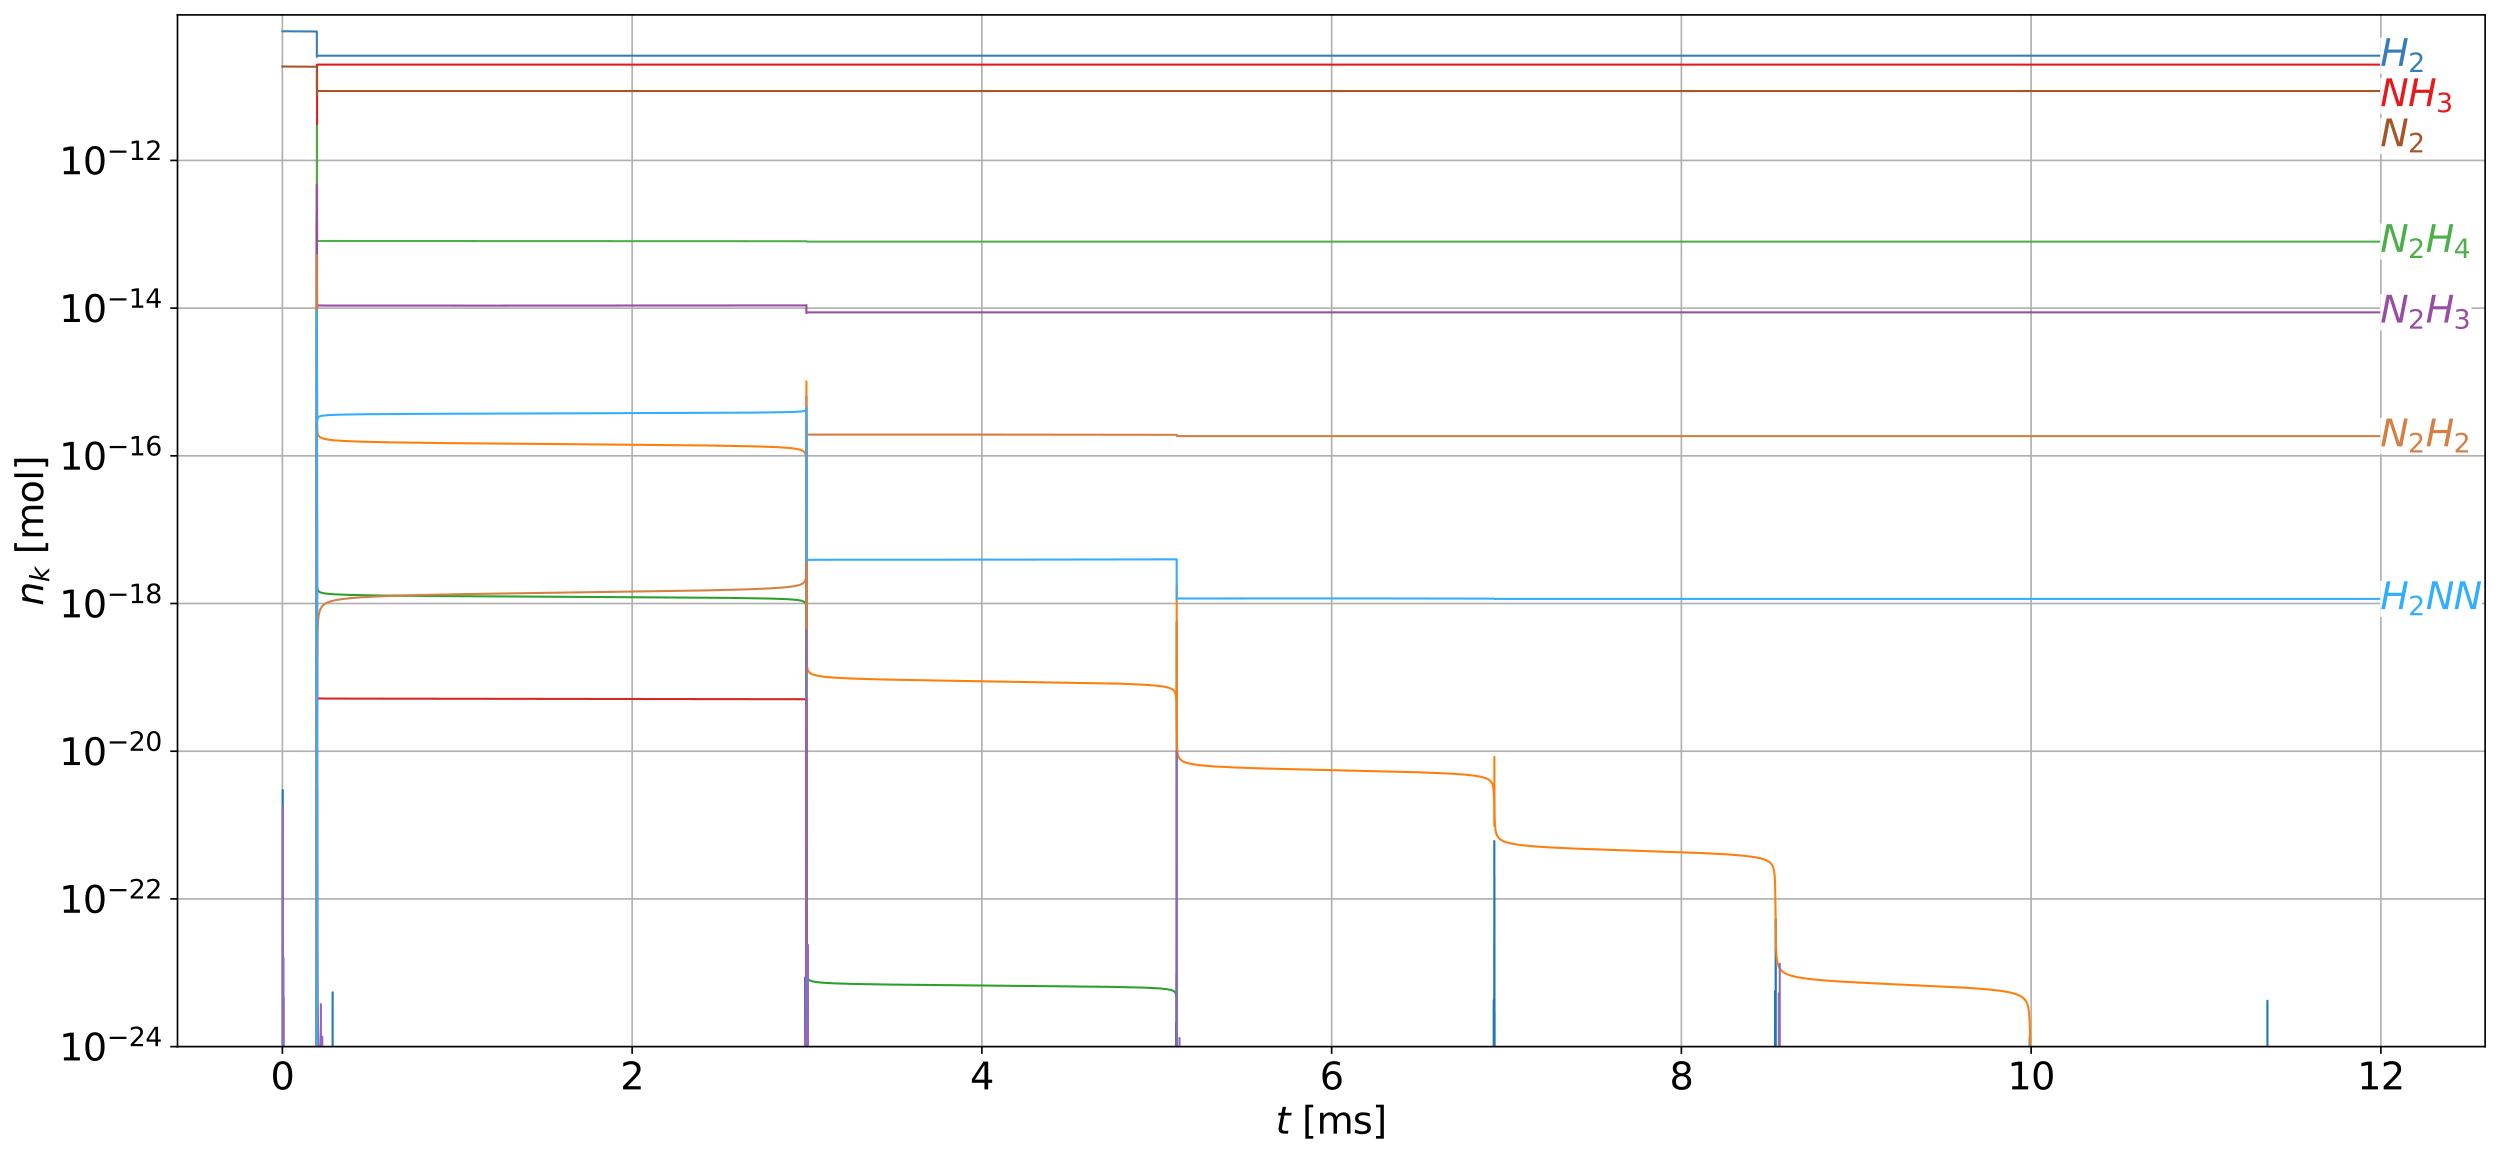<?xml version="1.0" encoding="utf-8" standalone="no"?>
<!DOCTYPE svg PUBLIC "-//W3C//DTD SVG 1.1//EN"
  "http://www.w3.org/Graphics/SVG/1.1/DTD/svg11.dtd">
<svg xmlns:xlink="http://www.w3.org/1999/xlink" width="1209.041pt" height="559.201pt" viewBox="0 0 1209.041 559.201" xmlns="http://www.w3.org/2000/svg" version="1.1">
 <defs>
  <style type="text/css">*{stroke-linejoin: round; stroke-linecap: butt}</style>
 </defs>
 <g id="figure_1">
  <g id="patch_1">
   <path d="M 0 559.201 
L 1209.041 559.201 
L 1209.041 0 
L 0 0 
z
" style="fill: #ffffff"/>
  </g>
  <g id="axes_1">
   <g id="patch_2">
    <path d="M 85.841 506.16 
L 1201.841 506.16 
L 1201.841 7.2 
L 85.841 7.2 
z
" style="fill: #ffffff"/>
   </g>
   <g id="matplotlib.axis_1">
    <g id="xtick_1">
     <g id="line2d_1">
      <path d="M 136.568 506.16 
L 136.568 7.2 
" clip-path="url(#pd7711eacde)" style="fill: none; stroke: #b0b0b0; stroke-width: 0.8; stroke-linecap: square"/>
     </g>
     <g id="line2d_2">
      <defs>
       <path id="m1984577c75" d="M 0 0 
L 0 3.5 
" style="stroke: #000000; stroke-width: 0.8"/>
      </defs>
      <g>
       <use xlink:href="#m1984577c75" x="136.568" y="506.16" style="stroke: #000000; stroke-width: 0.8"/>
      </g>
     </g>
     <g id="text_1">
      <!-- 0 -->
      <g transform="translate(130.842 526.837) scale(0.18 -0.18)">
       <defs>
        <path id="DejaVuSans-30" d="M 2034 4250 
Q 1547 4250 1301 3770 
Q 1056 3291 1056 2328 
Q 1056 1369 1301 889 
Q 1547 409 2034 409 
Q 2525 409 2770 889 
Q 3016 1369 3016 2328 
Q 3016 3291 2770 3770 
Q 2525 4250 2034 4250 
z
M 2034 4750 
Q 2819 4750 3233 4129 
Q 3647 3509 3647 2328 
Q 3647 1150 3233 529 
Q 2819 -91 2034 -91 
Q 1250 -91 836 529 
Q 422 1150 422 2328 
Q 422 3509 836 4129 
Q 1250 4750 2034 4750 
z
" transform="scale(0.016)"/>
       </defs>
       <use xlink:href="#DejaVuSans-30"/>
      </g>
     </g>
    </g>
    <g id="xtick_2">
     <g id="line2d_3">
      <path d="M 305.711 506.16 
L 305.711 7.2 
" clip-path="url(#pd7711eacde)" style="fill: none; stroke: #b0b0b0; stroke-width: 0.8; stroke-linecap: square"/>
     </g>
     <g id="line2d_4">
      <g>
       <use xlink:href="#m1984577c75" x="305.711" y="506.16" style="stroke: #000000; stroke-width: 0.8"/>
      </g>
     </g>
     <g id="text_2">
      <!-- 2 -->
      <g transform="translate(299.985 526.837) scale(0.18 -0.18)">
       <defs>
        <path id="DejaVuSans-32" d="M 1228 531 
L 3431 531 
L 3431 0 
L 469 0 
L 469 531 
Q 828 903 1448 1529 
Q 2069 2156 2228 2338 
Q 2531 2678 2651 2914 
Q 2772 3150 2772 3378 
Q 2772 3750 2511 3984 
Q 2250 4219 1831 4219 
Q 1534 4219 1204 4116 
Q 875 4013 500 3803 
L 500 4441 
Q 881 4594 1212 4672 
Q 1544 4750 1819 4750 
Q 2544 4750 2975 4387 
Q 3406 4025 3406 3419 
Q 3406 3131 3298 2873 
Q 3191 2616 2906 2266 
Q 2828 2175 2409 1742 
Q 1991 1309 1228 531 
z
" transform="scale(0.016)"/>
       </defs>
       <use xlink:href="#DejaVuSans-32"/>
      </g>
     </g>
    </g>
    <g id="xtick_3">
     <g id="line2d_5">
      <path d="M 474.855 506.16 
L 474.855 7.2 
" clip-path="url(#pd7711eacde)" style="fill: none; stroke: #b0b0b0; stroke-width: 0.8; stroke-linecap: square"/>
     </g>
     <g id="line2d_6">
      <g>
       <use xlink:href="#m1984577c75" x="474.855" y="506.16" style="stroke: #000000; stroke-width: 0.8"/>
      </g>
     </g>
     <g id="text_3">
      <!-- 4 -->
      <g transform="translate(469.129 526.837) scale(0.18 -0.18)">
       <defs>
        <path id="DejaVuSans-34" d="M 2419 4116 
L 825 1625 
L 2419 1625 
L 2419 4116 
z
M 2253 4666 
L 3047 4666 
L 3047 1625 
L 3713 1625 
L 3713 1100 
L 3047 1100 
L 3047 0 
L 2419 0 
L 2419 1100 
L 313 1100 
L 313 1709 
L 2253 4666 
z
" transform="scale(0.016)"/>
       </defs>
       <use xlink:href="#DejaVuSans-34"/>
      </g>
     </g>
    </g>
    <g id="xtick_4">
     <g id="line2d_7">
      <path d="M 643.999 506.16 
L 643.999 7.2 
" clip-path="url(#pd7711eacde)" style="fill: none; stroke: #b0b0b0; stroke-width: 0.8; stroke-linecap: square"/>
     </g>
     <g id="line2d_8">
      <g>
       <use xlink:href="#m1984577c75" x="643.999" y="506.16" style="stroke: #000000; stroke-width: 0.8"/>
      </g>
     </g>
     <g id="text_4">
      <!-- 6 -->
      <g transform="translate(638.272 526.837) scale(0.18 -0.18)">
       <defs>
        <path id="DejaVuSans-36" d="M 2113 2584 
Q 1688 2584 1439 2293 
Q 1191 2003 1191 1497 
Q 1191 994 1439 701 
Q 1688 409 2113 409 
Q 2538 409 2786 701 
Q 3034 994 3034 1497 
Q 3034 2003 2786 2293 
Q 2538 2584 2113 2584 
z
M 3366 4563 
L 3366 3988 
Q 3128 4100 2886 4159 
Q 2644 4219 2406 4219 
Q 1781 4219 1451 3797 
Q 1122 3375 1075 2522 
Q 1259 2794 1537 2939 
Q 1816 3084 2150 3084 
Q 2853 3084 3261 2657 
Q 3669 2231 3669 1497 
Q 3669 778 3244 343 
Q 2819 -91 2113 -91 
Q 1303 -91 875 529 
Q 447 1150 447 2328 
Q 447 3434 972 4092 
Q 1497 4750 2381 4750 
Q 2619 4750 2861 4703 
Q 3103 4656 3366 4563 
z
" transform="scale(0.016)"/>
       </defs>
       <use xlink:href="#DejaVuSans-36"/>
      </g>
     </g>
    </g>
    <g id="xtick_5">
     <g id="line2d_9">
      <path d="M 813.142 506.16 
L 813.142 7.2 
" clip-path="url(#pd7711eacde)" style="fill: none; stroke: #b0b0b0; stroke-width: 0.8; stroke-linecap: square"/>
     </g>
     <g id="line2d_10">
      <g>
       <use xlink:href="#m1984577c75" x="813.142" y="506.16" style="stroke: #000000; stroke-width: 0.8"/>
      </g>
     </g>
     <g id="text_5">
      <!-- 8 -->
      <g transform="translate(807.416 526.837) scale(0.18 -0.18)">
       <defs>
        <path id="DejaVuSans-38" d="M 2034 2216 
Q 1584 2216 1326 1975 
Q 1069 1734 1069 1313 
Q 1069 891 1326 650 
Q 1584 409 2034 409 
Q 2484 409 2743 651 
Q 3003 894 3003 1313 
Q 3003 1734 2745 1975 
Q 2488 2216 2034 2216 
z
M 1403 2484 
Q 997 2584 770 2862 
Q 544 3141 544 3541 
Q 544 4100 942 4425 
Q 1341 4750 2034 4750 
Q 2731 4750 3128 4425 
Q 3525 4100 3525 3541 
Q 3525 3141 3298 2862 
Q 3072 2584 2669 2484 
Q 3125 2378 3379 2068 
Q 3634 1759 3634 1313 
Q 3634 634 3220 271 
Q 2806 -91 2034 -91 
Q 1263 -91 848 271 
Q 434 634 434 1313 
Q 434 1759 690 2068 
Q 947 2378 1403 2484 
z
M 1172 3481 
Q 1172 3119 1398 2916 
Q 1625 2713 2034 2713 
Q 2441 2713 2670 2916 
Q 2900 3119 2900 3481 
Q 2900 3844 2670 4047 
Q 2441 4250 2034 4250 
Q 1625 4250 1398 4047 
Q 1172 3844 1172 3481 
z
" transform="scale(0.016)"/>
       </defs>
       <use xlink:href="#DejaVuSans-38"/>
      </g>
     </g>
    </g>
    <g id="xtick_6">
     <g id="line2d_11">
      <path d="M 982.286 506.16 
L 982.286 7.2 
" clip-path="url(#pd7711eacde)" style="fill: none; stroke: #b0b0b0; stroke-width: 0.8; stroke-linecap: square"/>
     </g>
     <g id="line2d_12">
      <g>
       <use xlink:href="#m1984577c75" x="982.286" y="506.16" style="stroke: #000000; stroke-width: 0.8"/>
      </g>
     </g>
     <g id="text_6">
      <!-- 10 -->
      <g transform="translate(970.833 526.837) scale(0.18 -0.18)">
       <defs>
        <path id="DejaVuSans-31" d="M 794 531 
L 1825 531 
L 1825 4091 
L 703 3866 
L 703 4441 
L 1819 4666 
L 2450 4666 
L 2450 531 
L 3481 531 
L 3481 0 
L 794 0 
L 794 531 
z
" transform="scale(0.016)"/>
       </defs>
       <use xlink:href="#DejaVuSans-31"/>
       <use xlink:href="#DejaVuSans-30" x="63.623"/>
      </g>
     </g>
    </g>
    <g id="xtick_7">
     <g id="line2d_13">
      <path d="M 1151.429 506.16 
L 1151.429 7.2 
" clip-path="url(#pd7711eacde)" style="fill: none; stroke: #b0b0b0; stroke-width: 0.8; stroke-linecap: square"/>
     </g>
     <g id="line2d_14">
      <g>
       <use xlink:href="#m1984577c75" x="1151.429" y="506.16" style="stroke: #000000; stroke-width: 0.8"/>
      </g>
     </g>
     <g id="text_7">
      <!-- 12 -->
      <g transform="translate(1139.977 526.837) scale(0.18 -0.18)">
       <use xlink:href="#DejaVuSans-31"/>
       <use xlink:href="#DejaVuSans-32" x="63.623"/>
      </g>
     </g>
    </g>
    <g id="text_8">
     <!-- $t$ [ms] -->
     <g transform="translate(616.931 548.258) scale(0.18 -0.18)">
      <defs>
       <path id="DejaVuSans-Oblique-74" d="M 2706 3500 
L 2619 3053 
L 1472 3053 
L 1100 1153 
Q 1081 1047 1072 975 
Q 1063 903 1063 863 
Q 1063 663 1183 572 
Q 1303 481 1569 481 
L 2150 481 
L 2053 0 
L 1503 0 
Q 991 0 739 200 
Q 488 400 488 806 
Q 488 878 497 964 
Q 506 1050 525 1153 
L 897 3053 
L 409 3053 
L 500 3500 
L 978 3500 
L 1172 4494 
L 1747 4494 
L 1556 3500 
L 2706 3500 
z
" transform="scale(0.016)"/>
       <path id="DejaVuSans-20" transform="scale(0.016)"/>
       <path id="DejaVuSans-5b" d="M 550 4863 
L 1875 4863 
L 1875 4416 
L 1125 4416 
L 1125 -397 
L 1875 -397 
L 1875 -844 
L 550 -844 
L 550 4863 
z
" transform="scale(0.016)"/>
       <path id="DejaVuSans-6d" d="M 3328 2828 
Q 3544 3216 3844 3400 
Q 4144 3584 4550 3584 
Q 5097 3584 5394 3201 
Q 5691 2819 5691 2113 
L 5691 0 
L 5113 0 
L 5113 2094 
Q 5113 2597 4934 2840 
Q 4756 3084 4391 3084 
Q 3944 3084 3684 2787 
Q 3425 2491 3425 1978 
L 3425 0 
L 2847 0 
L 2847 2094 
Q 2847 2600 2669 2842 
Q 2491 3084 2119 3084 
Q 1678 3084 1418 2786 
Q 1159 2488 1159 1978 
L 1159 0 
L 581 0 
L 581 3500 
L 1159 3500 
L 1159 2956 
Q 1356 3278 1631 3431 
Q 1906 3584 2284 3584 
Q 2666 3584 2933 3390 
Q 3200 3197 3328 2828 
z
" transform="scale(0.016)"/>
       <path id="DejaVuSans-73" d="M 2834 3397 
L 2834 2853 
Q 2591 2978 2328 3040 
Q 2066 3103 1784 3103 
Q 1356 3103 1142 2972 
Q 928 2841 928 2578 
Q 928 2378 1081 2264 
Q 1234 2150 1697 2047 
L 1894 2003 
Q 2506 1872 2764 1633 
Q 3022 1394 3022 966 
Q 3022 478 2636 193 
Q 2250 -91 1575 -91 
Q 1294 -91 989 -36 
Q 684 19 347 128 
L 347 722 
Q 666 556 975 473 
Q 1284 391 1588 391 
Q 1994 391 2212 530 
Q 2431 669 2431 922 
Q 2431 1156 2273 1281 
Q 2116 1406 1581 1522 
L 1381 1569 
Q 847 1681 609 1914 
Q 372 2147 372 2553 
Q 372 3047 722 3315 
Q 1072 3584 1716 3584 
Q 2034 3584 2315 3537 
Q 2597 3491 2834 3397 
z
" transform="scale(0.016)"/>
       <path id="DejaVuSans-5d" d="M 1947 4863 
L 1947 -844 
L 622 -844 
L 622 -397 
L 1369 -397 
L 1369 4416 
L 622 4416 
L 622 4863 
L 1947 4863 
z
" transform="scale(0.016)"/>
      </defs>
      <use xlink:href="#DejaVuSans-Oblique-74" transform="translate(0 0.016)"/>
      <use xlink:href="#DejaVuSans-20" transform="translate(39.209 0.016)"/>
      <use xlink:href="#DejaVuSans-5b" transform="translate(70.996 0.016)"/>
      <use xlink:href="#DejaVuSans-6d" transform="translate(110.01 0.016)"/>
      <use xlink:href="#DejaVuSans-73" transform="translate(207.422 0.016)"/>
      <use xlink:href="#DejaVuSans-5d" transform="translate(259.521 0.016)"/>
     </g>
    </g>
   </g>
   <g id="matplotlib.axis_2">
    <g id="ytick_1">
     <g id="line2d_15">
      <path d="M 85.841 506.16 
L 1201.841 506.16 
" clip-path="url(#pd7711eacde)" style="fill: none; stroke: #b0b0b0; stroke-width: 0.8; stroke-linecap: square"/>
     </g>
     <g id="line2d_16">
      <defs>
       <path id="m82fc1e8a3f" d="M 0 0 
L -3.5 0 
" style="stroke: #000000; stroke-width: 0.8"/>
      </defs>
      <g>
       <use xlink:href="#m82fc1e8a3f" x="85.841" y="506.16" style="stroke: #000000; stroke-width: 0.8"/>
      </g>
     </g>
     <g id="text_9">
      <!-- $\mathdefault{10^{-24}}$ -->
      <g transform="translate(28.621 512.999) scale(0.18 -0.18)">
       <defs>
        <path id="DejaVuSans-2212" d="M 678 2272 
L 4684 2272 
L 4684 1741 
L 678 1741 
L 678 2272 
z
" transform="scale(0.016)"/>
       </defs>
       <use xlink:href="#DejaVuSans-31" transform="translate(0 0.766)"/>
       <use xlink:href="#DejaVuSans-30" transform="translate(63.623 0.766)"/>
       <use xlink:href="#DejaVuSans-2212" transform="translate(128.203 39.047) scale(0.7)"/>
       <use xlink:href="#DejaVuSans-32" transform="translate(186.855 39.047) scale(0.7)"/>
       <use xlink:href="#DejaVuSans-34" transform="translate(231.392 39.047) scale(0.7)"/>
      </g>
     </g>
    </g>
    <g id="ytick_2">
     <g id="line2d_17">
      <path d="M 85.841 434.73 
L 1201.841 434.73 
" clip-path="url(#pd7711eacde)" style="fill: none; stroke: #b0b0b0; stroke-width: 0.8; stroke-linecap: square"/>
     </g>
     <g id="line2d_18">
      <g>
       <use xlink:href="#m82fc1e8a3f" x="85.841" y="434.73" style="stroke: #000000; stroke-width: 0.8"/>
      </g>
     </g>
     <g id="text_10">
      <!-- $\mathdefault{10^{-22}}$ -->
      <g transform="translate(28.621 441.569) scale(0.18 -0.18)">
       <use xlink:href="#DejaVuSans-31" transform="translate(0 0.766)"/>
       <use xlink:href="#DejaVuSans-30" transform="translate(63.623 0.766)"/>
       <use xlink:href="#DejaVuSans-2212" transform="translate(128.203 39.047) scale(0.7)"/>
       <use xlink:href="#DejaVuSans-32" transform="translate(186.855 39.047) scale(0.7)"/>
       <use xlink:href="#DejaVuSans-32" transform="translate(231.392 39.047) scale(0.7)"/>
      </g>
     </g>
    </g>
    <g id="ytick_3">
     <g id="line2d_19">
      <path d="M 85.841 363.3 
L 1201.841 363.3 
" clip-path="url(#pd7711eacde)" style="fill: none; stroke: #b0b0b0; stroke-width: 0.8; stroke-linecap: square"/>
     </g>
     <g id="line2d_20">
      <g>
       <use xlink:href="#m82fc1e8a3f" x="85.841" y="363.3" style="stroke: #000000; stroke-width: 0.8"/>
      </g>
     </g>
     <g id="text_11">
      <!-- $\mathdefault{10^{-20}}$ -->
      <g transform="translate(28.621 370.138) scale(0.18 -0.18)">
       <use xlink:href="#DejaVuSans-31" transform="translate(0 0.766)"/>
       <use xlink:href="#DejaVuSans-30" transform="translate(63.623 0.766)"/>
       <use xlink:href="#DejaVuSans-2212" transform="translate(128.203 39.047) scale(0.7)"/>
       <use xlink:href="#DejaVuSans-32" transform="translate(186.855 39.047) scale(0.7)"/>
       <use xlink:href="#DejaVuSans-30" transform="translate(231.392 39.047) scale(0.7)"/>
      </g>
     </g>
    </g>
    <g id="ytick_4">
     <g id="line2d_21">
      <path d="M 85.841 291.87 
L 1201.841 291.87 
" clip-path="url(#pd7711eacde)" style="fill: none; stroke: #b0b0b0; stroke-width: 0.8; stroke-linecap: square"/>
     </g>
     <g id="line2d_22">
      <g>
       <use xlink:href="#m82fc1e8a3f" x="85.841" y="291.87" style="stroke: #000000; stroke-width: 0.8"/>
      </g>
     </g>
     <g id="text_12">
      <!-- $\mathdefault{10^{-18}}$ -->
      <g transform="translate(28.621 298.708) scale(0.18 -0.18)">
       <use xlink:href="#DejaVuSans-31" transform="translate(0 0.766)"/>
       <use xlink:href="#DejaVuSans-30" transform="translate(63.623 0.766)"/>
       <use xlink:href="#DejaVuSans-2212" transform="translate(128.203 39.047) scale(0.7)"/>
       <use xlink:href="#DejaVuSans-31" transform="translate(186.855 39.047) scale(0.7)"/>
       <use xlink:href="#DejaVuSans-38" transform="translate(231.392 39.047) scale(0.7)"/>
      </g>
     </g>
    </g>
    <g id="ytick_5">
     <g id="line2d_23">
      <path d="M 85.841 220.44 
L 1201.841 220.44 
" clip-path="url(#pd7711eacde)" style="fill: none; stroke: #b0b0b0; stroke-width: 0.8; stroke-linecap: square"/>
     </g>
     <g id="line2d_24">
      <g>
       <use xlink:href="#m82fc1e8a3f" x="85.841" y="220.44" style="stroke: #000000; stroke-width: 0.8"/>
      </g>
     </g>
     <g id="text_13">
      <!-- $\mathdefault{10^{-16}}$ -->
      <g transform="translate(28.621 227.278) scale(0.18 -0.18)">
       <use xlink:href="#DejaVuSans-31" transform="translate(0 0.766)"/>
       <use xlink:href="#DejaVuSans-30" transform="translate(63.623 0.766)"/>
       <use xlink:href="#DejaVuSans-2212" transform="translate(128.203 39.047) scale(0.7)"/>
       <use xlink:href="#DejaVuSans-31" transform="translate(186.855 39.047) scale(0.7)"/>
       <use xlink:href="#DejaVuSans-36" transform="translate(231.392 39.047) scale(0.7)"/>
      </g>
     </g>
    </g>
    <g id="ytick_6">
     <g id="line2d_25">
      <path d="M 85.841 149.01 
L 1201.841 149.01 
" clip-path="url(#pd7711eacde)" style="fill: none; stroke: #b0b0b0; stroke-width: 0.8; stroke-linecap: square"/>
     </g>
     <g id="line2d_26">
      <g>
       <use xlink:href="#m82fc1e8a3f" x="85.841" y="149.01" style="stroke: #000000; stroke-width: 0.8"/>
      </g>
     </g>
     <g id="text_14">
      <!-- $\mathdefault{10^{-14}}$ -->
      <g transform="translate(28.621 155.848) scale(0.18 -0.18)">
       <use xlink:href="#DejaVuSans-31" transform="translate(0 0.684)"/>
       <use xlink:href="#DejaVuSans-30" transform="translate(63.623 0.684)"/>
       <use xlink:href="#DejaVuSans-2212" transform="translate(128.203 38.966) scale(0.7)"/>
       <use xlink:href="#DejaVuSans-31" transform="translate(186.855 38.966) scale(0.7)"/>
       <use xlink:href="#DejaVuSans-34" transform="translate(231.392 38.966) scale(0.7)"/>
      </g>
     </g>
    </g>
    <g id="ytick_7">
     <g id="line2d_27">
      <path d="M 85.841 77.58 
L 1201.841 77.58 
" clip-path="url(#pd7711eacde)" style="fill: none; stroke: #b0b0b0; stroke-width: 0.8; stroke-linecap: square"/>
     </g>
     <g id="line2d_28">
      <g>
       <use xlink:href="#m82fc1e8a3f" x="85.841" y="77.58" style="stroke: #000000; stroke-width: 0.8"/>
      </g>
     </g>
     <g id="text_15">
      <!-- $\mathdefault{10^{-12}}$ -->
      <g transform="translate(28.621 84.418) scale(0.18 -0.18)">
       <use xlink:href="#DejaVuSans-31" transform="translate(0 0.766)"/>
       <use xlink:href="#DejaVuSans-30" transform="translate(63.623 0.766)"/>
       <use xlink:href="#DejaVuSans-2212" transform="translate(128.203 39.047) scale(0.7)"/>
       <use xlink:href="#DejaVuSans-31" transform="translate(186.855 39.047) scale(0.7)"/>
       <use xlink:href="#DejaVuSans-32" transform="translate(231.392 39.047) scale(0.7)"/>
      </g>
     </g>
    </g>
    <g id="text_16">
     <!-- $n_k$ [mol] -->
     <g transform="translate(20.877 292.95) rotate(-90) scale(0.18 -0.18)">
      <defs>
       <path id="DejaVuSans-Oblique-6e" d="M 3566 2113 
L 3156 0 
L 2578 0 
L 2988 2091 
Q 3016 2238 3031 2350 
Q 3047 2463 3047 2528 
Q 3047 2791 2881 2937 
Q 2716 3084 2419 3084 
Q 1956 3084 1622 2776 
Q 1288 2469 1184 1941 
L 800 0 
L 225 0 
L 903 3500 
L 1478 3500 
L 1363 2950 
Q 1603 3253 1940 3418 
Q 2278 3584 2650 3584 
Q 3113 3584 3367 3334 
Q 3622 3084 3622 2631 
Q 3622 2519 3608 2391 
Q 3594 2263 3566 2113 
z
" transform="scale(0.016)"/>
       <path id="DejaVuSans-Oblique-6b" d="M 1172 4863 
L 1747 4863 
L 1197 2028 
L 3169 3500 
L 3916 3500 
L 1716 1825 
L 3322 0 
L 2625 0 
L 1131 1709 
L 800 0 
L 225 0 
L 1172 4863 
z
" transform="scale(0.016)"/>
       <path id="DejaVuSans-6f" d="M 1959 3097 
Q 1497 3097 1228 2736 
Q 959 2375 959 1747 
Q 959 1119 1226 758 
Q 1494 397 1959 397 
Q 2419 397 2687 759 
Q 2956 1122 2956 1747 
Q 2956 2369 2687 2733 
Q 2419 3097 1959 3097 
z
M 1959 3584 
Q 2709 3584 3137 3096 
Q 3566 2609 3566 1747 
Q 3566 888 3137 398 
Q 2709 -91 1959 -91 
Q 1206 -91 779 398 
Q 353 888 353 1747 
Q 353 2609 779 3096 
Q 1206 3584 1959 3584 
z
" transform="scale(0.016)"/>
       <path id="DejaVuSans-6c" d="M 603 4863 
L 1178 4863 
L 1178 0 
L 603 0 
L 603 4863 
z
" transform="scale(0.016)"/>
      </defs>
      <use xlink:href="#DejaVuSans-Oblique-6e" transform="translate(0 0.016)"/>
      <use xlink:href="#DejaVuSans-Oblique-6b" transform="translate(63.379 -16.391) scale(0.7)"/>
      <use xlink:href="#DejaVuSans-20" transform="translate(106.65 0.016)"/>
      <use xlink:href="#DejaVuSans-5b" transform="translate(138.438 0.016)"/>
      <use xlink:href="#DejaVuSans-6d" transform="translate(177.451 0.016)"/>
      <use xlink:href="#DejaVuSans-6f" transform="translate(274.863 0.016)"/>
      <use xlink:href="#DejaVuSans-6c" transform="translate(336.045 0.016)"/>
      <use xlink:href="#DejaVuSans-5d" transform="translate(363.828 0.016)"/>
     </g>
    </g>
   </g>
   <g id="line2d_29">
    <path d="M 153.232 560.201 
L 153.344 31.269 
L 203.886 31.269 
L 1151.113 31.264 
L 1151.113 31.264 
" clip-path="url(#pd7711eacde)" style="fill: none; stroke: #e41a1c; stroke-linecap: square"/>
   </g>
   <g id="line2d_30">
    <path d="M 136.568 15.123 
L 153.233 15.231 
L 153.234 27.513 
L 153.353 26.93 
L 1151.113 26.931 
L 1151.113 26.931 
" clip-path="url(#pd7711eacde)" style="fill: none; stroke: #377eb8; stroke-linecap: square"/>
   </g>
   <g id="line2d_31">
    <path d="M 136.716 560.201 
L 136.734 382.103 
L 136.735 560.201 
M 136.735 560.201 
L 136.735 454.951 
L 136.735 560.201 
M 136.735 560.201 
L 136.735 488.192 
L 136.735 560.201 
M 136.737 560.201 
L 136.737 499.602 
L 136.738 560.201 
M 137.034 560.201 
L 137.034 559.428 
L 137.034 560.201 
M 137.059 560.201 
L 137.059 520.956 
L 137.059 560.201 
M 137.085 560.201 
L 137.085 482.48 
L 137.085 560.201 
M 137.123 560.201 
L 137.123 513.811 
L 137.123 560.201 
M 137.149 560.201 
L 137.149 543.534 
L 137.156 560.201 
M 153.226 560.201 
L 153.233 106.99 
L 153.344 235.273 
L 153.471 444.432 
L 153.472 443.409 
L 153.477 560.201 
M 153.48 560.201 
L 153.481 451.736 
L 153.492 560.201 
M 153.495 560.201 
L 153.495 465.842 
L 153.497 560.201 
M 153.5 560.201 
L 153.5 464.658 
L 153.508 560.201 
M 153.511 560.201 
L 153.519 476.096 
L 153.519 560.201 
M 153.522 560.201 
L 153.523 489.958 
L 153.524 560.201 
M 153.53 560.201 
L 153.533 490.732 
L 153.533 560.201 
M 153.537 560.201 
L 153.537 487.762 
L 153.543 560.201 
M 153.546 560.201 
L 153.548 509.989 
L 153.55 560.201 
M 153.556 560.201 
L 153.559 506.828 
L 153.559 560.201 
M 153.563 560.201 
L 153.563 518.578 
L 153.563 560.201 
M 153.566 560.201 
L 153.568 512.218 
L 153.569 560.201 
M 153.569 560.201 
L 153.571 502.503 
L 153.571 560.201 
M 153.576 560.201 
L 153.576 499.569 
L 153.576 560.201 
M 153.58 560.201 
L 153.58 535.364 
L 153.587 560.201 
M 153.59 560.201 
L 153.59 526.879 
L 153.59 560.201 
M 153.594 560.201 
L 153.598 507.546 
L 153.599 560.201 
M 153.599 560.201 
L 153.601 528.928 
L 153.612 560.201 
M 153.617 560.201 
L 153.617 518.572 
L 153.619 560.201 
M 153.623 560.201 
L 153.623 507.317 
L 153.625 560.201 
M 153.628 560.201 
L 153.628 557.009 
L 153.628 560.201 
M 153.628 560.201 
L 153.628 554.338 
L 153.629 560.201 
M 153.63 560.201 
L 153.63 560.189 
L 153.63 560.201 
M 153.638 560.201 
L 153.638 556.017 
L 153.638 560.201 
M 153.643 560.201 
L 153.644 548.4 
L 153.644 560.201 
M 153.651 560.201 
L 153.651 560.017 
L 153.651 560.201 
M 153.661 560.201 
L 153.661 556.757 
L 153.662 560.201 
M 153.669 560.201 
L 153.669 546.889 
L 153.67 560.201 
M 153.678 560.201 
L 153.679 552.559 
L 153.679 560.201 
M 153.715 560.201 
L 153.716 556.562 
L 153.716 560.201 
M 153.956 560.201 
L 153.956 533.568 
L 153.956 560.201 
M 154.08 560.201 
L 154.087 548.607 
L 154.087 560.201 
M 154.106 560.201 
L 154.107 548.133 
L 154.108 560.201 
M 154.215 560.201 
L 154.218 543.623 
L 154.22 560.201 
M 154.232 560.201 
L 154.232 524.008 
L 154.233 560.201 
M 154.39 560.201 
L 154.396 547.478 
L 154.4 560.201 
M 154.423 560.201 
L 154.423 555.002 
L 154.423 560.201 
M 154.43 560.201 
L 154.432 544.977 
L 154.436 560.201 
M 154.441 560.201 
L 154.441 560 
L 154.441 560.201 
M 154.465 560.201 
L 154.469 559.502 
L 154.475 537.622 
L 154.485 560.201 
M 154.505 560.201 
L 154.51 530.725 
L 154.511 560.201 
M 154.513 560.201 
L 154.513 557.255 
L 154.514 560.201 
M 154.597 560.201 
L 154.944 553.396 
L 154.959 553.475 
L 155.037 551.686 
L 155.055 551.963 
L 155.125 556.024 
L 155.108 549.93 
L 155.143 553.035 
L 155.16 543.158 
L 155.178 560.201 
M 155.213 560.201 
L 155.23 524.284 
L 155.23 560.201 
M 155.236 560.201 
L 155.236 538.081 
L 155.239 560.201 
M 155.242 560.201 
L 155.244 540.127 
L 155.249 560.201 
M 155.252 560.201 
L 155.26 548.07 
L 155.361 550.046 
L 155.372 550.015 
L 155.434 550.247 
L 155.504 549.372 
L 155.563 549.094 
L 155.607 549.811 
L 155.682 547.777 
L 155.732 545.694 
L 155.757 556.724 
L 155.782 541.632 
L 155.797 560.201 
M 155.842 560.201 
L 155.858 513.219 
L 155.858 560.201 
M 155.892 560.201 
L 155.895 542.738 
L 155.896 560.201 
M 155.898 560.201 
L 155.9 542.933 
L 156.005 548.929 
L 156.252 549.256 
L 156.395 549.555 
L 156.428 549.105 
L 156.494 546.133 
L 156.512 560.201 
M 156.537 560.201 
L 156.561 532.515 
L 156.561 560.201 
M 156.619 560.201 
L 156.64 534.83 
L 156.64 560.201 
M 156.682 560.201 
L 156.703 512.225 
L 156.703 560.201 
M 156.727 560.201 
L 156.731 549.545 
L 156.835 550.816 
L 157.152 552.05 
L 157.187 551.738 
L 157.222 553.056 
L 157.256 550.225 
L 157.3 552.462 
L 158.266 556.298 
L 158.315 555.959 
L 158.364 557.144 
L 158.413 555.007 
L 158.453 560.201 
M 158.466 560.201 
L 158.51 549.894 
L 158.51 560.201 
M 158.645 560.201 
L 158.657 558.62 
L 158.706 531.752 
L 158.755 559.227 
L 158.768 560.201 
M 158.813 560.201 
L 158.836 557.648 
L 158.836 560.201 
M 158.935 560.201 
L 158.935 558.355 
L 159.04 558.858 
L 159.097 559.812 
L 159.127 558.258 
L 159.142 560.201 
M 159.164 560.201 
L 159.188 553.468 
L 159.188 560.201 
M 159.249 560.201 
L 159.249 537.477 
L 159.346 560.201 
M 159.494 560.201 
L 159.498 560.075 
L 159.498 560.201 
M 159.6 560.201 
L 159.6 545.83 
L 159.6 560.201 
M 159.701 560.201 
L 159.701 550.16 
L 159.701 560.201 
M 160.205 560.201 
L 160.222 553.752 
L 160.222 560.201 
M 160.407 560.201 
L 160.454 528.742 
L 160.52 560.201 
M 160.639 560.201 
L 160.64 511.695 
L 160.696 560.201 
M 160.864 560.201 
L 160.864 479.894 
L 160.873 560.201 
M 162.375 560.201 
L 162.435 552.57 
L 162.435 560.201 
M 162.63 560.201 
L 162.63 522.075 
L 162.642 560.201 
M 165.605 560.201 
L 165.653 559.762 
L 165.654 560.201 
M 185.944 560.201 
L 185.944 540.436 
L 186.09 541.037 
L 186.09 560.201 
M 385.576 560.201 
L 385.637 560.033 
L 385.738 559.06 
L 385.788 559.85 
L 385.838 559.254 
L 385.889 556.765 
L 385.939 558.076 
L 385.958 560.201 
M 386.014 560.201 
L 386.073 552.542 
L 386.099 560.201 
M 386.149 560.201 
L 386.198 540.744 
L 386.24 560.201 
M 386.324 560.201 
L 386.366 522.84 
L 386.366 560.201 
M 386.414 560.201 
L 386.433 553.891 
L 386.51 555.12 
L 387.966 544.918 
L 388.372 541.024 
L 388.426 538.533 
L 388.462 545.228 
L 388.48 535.515 
L 388.511 560.201 
M 388.52 560.201 
L 388.534 536.279 
L 388.638 539.998 
L 388.698 541.446 
L 388.713 534.813 
L 388.728 545.701 
L 388.813 538.601 
L 388.825 535.134 
L 388.923 535.55 
L 388.973 533.864 
L 388.985 537.656 
L 389.038 520.994 
L 389.018 547.479 
L 389.086 532.922 
L 389.104 522.703 
L 389.104 560.201 
M 389.122 560.201 
L 389.14 527.315 
L 389.231 530.671 
L 389.257 532.056 
L 389.264 530.036 
L 389.302 522.43 
L 389.302 560.201 
M 389.317 560.201 
L 389.34 497.926 
L 389.344 560.201 
M 389.353 560.201 
L 389.358 472.67 
L 389.359 560.201 
M 389.36 560.201 
L 389.466 516.959 
L 389.471 560.201 
M 389.479 560.201 
L 389.479 503.787 
L 389.481 560.201 
M 389.487 560.201 
L 389.489 504.69 
L 389.489 560.201 
M 389.495 560.201 
L 389.495 522.051 
L 389.495 560.201 
M 389.502 560.201 
L 389.502 495.819 
L 389.612 560.201 
M 389.619 560.201 
L 389.623 483.367 
L 389.728 489.956 
L 389.731 484.056 
L 389.734 560.201 
M 389.74 560.201 
L 389.742 474.55 
L 389.742 560.201 
M 389.745 560.201 
L 389.828 441.248 
L 389.828 560.201 
M 389.83 560.201 
L 389.832 441.746 
L 389.832 560.201 
M 389.833 560.201 
L 389.944 357.403 
L 389.991 204.67 
L 390.006 428.66 
L 390.006 428.002 
L 390.009 427.881 
L 390.013 560.201 
M 390.013 560.201 
L 390.015 452.386 
L 390.015 560.201 
M 390.015 560.201 
L 390.015 454.643 
L 390.022 560.201 
M 390.022 560.201 
L 390.022 466.52 
L 390.022 560.201 
M 390.023 560.201 
L 390.023 472.615 
L 390.023 560.201 
M 390.023 560.201 
L 390.023 483.621 
L 390.024 560.201 
M 390.025 560.201 
L 390.025 450.93 
L 390.025 560.201 
M 390.025 560.201 
L 390.025 468.08 
L 390.025 560.201 
M 390.025 560.201 
L 390.025 475.185 
L 390.03 560.201 
M 390.03 560.201 
L 390.03 514.553 
L 390.03 560.201 
M 390.031 560.201 
L 390.031 491.201 
L 390.031 560.201 
M 390.031 560.201 
L 390.031 457.96 
L 390.032 560.201 
M 390.032 560.201 
L 390.032 438.432 
L 390.032 560.201 
M 390.033 560.201 
L 390.033 476.373 
L 390.033 560.201 
M 390.033 560.201 
L 390.033 439.018 
L 390.033 560.201 
M 390.034 560.201 
L 390.034 472.217 
L 390.034 560.201 
M 390.035 560.201 
L 390.035 505.78 
L 390.035 560.201 
M 390.035 560.201 
L 390.035 535.599 
L 390.035 560.201 
M 390.035 560.201 
L 390.035 493.367 
L 390.035 560.201 
M 390.036 560.201 
L 390.036 468.352 
L 390.036 560.201 
M 390.036 560.201 
L 390.036 492.638 
L 390.036 560.201 
M 390.037 560.201 
L 390.037 528.886 
L 390.037 560.201 
M 390.037 560.201 
L 390.037 544.812 
L 390.038 560.201 
M 390.039 560.201 
L 390.039 557.93 
L 390.039 560.201 
M 390.039 560.201 
L 390.039 524.073 
L 390.04 560.201 
M 390.041 560.201 
L 390.041 523.841 
L 390.041 560.201 
M 390.042 560.201 
L 390.042 505.184 
L 390.042 560.201 
M 390.043 560.201 
L 390.043 497.779 
L 390.044 560.201 
M 390.045 560.201 
L 390.045 533.532 
L 390.045 560.201 
M 390.046 560.201 
L 390.046 555.852 
L 390.046 560.201 
M 390.047 560.201 
L 390.047 500.525 
L 390.047 560.201 
M 390.048 560.201 
L 390.048 529.778 
L 390.048 560.201 
M 390.049 560.201 
L 390.049 544.153 
L 390.049 560.201 
M 390.05 560.201 
L 390.05 551.269 
L 390.051 560.201 
M 390.051 560.201 
L 390.051 522.096 
L 390.051 560.201 
M 390.053 560.201 
L 390.053 527.571 
L 390.053 560.201 
M 390.054 560.201 
L 390.055 503.545 
L 390.055 560.201 
M 390.058 560.201 
L 390.058 526.66 
L 390.059 560.201 
M 390.06 560.201 
L 390.061 535.147 
L 390.061 560.201 
M 390.062 560.201 
L 390.062 520.006 
L 390.062 560.201 
M 390.063 560.201 
L 390.063 488.093 
L 390.064 560.201 
M 390.065 560.201 
L 390.065 498.852 
L 390.065 560.201 
M 390.067 560.201 
L 390.067 502.746 
L 390.067 560.201 
M 390.068 560.201 
L 390.068 531.56 
L 390.068 560.201 
M 390.069 560.201 
L 390.07 496.661 
L 390.07 560.201 
M 390.071 560.201 
L 390.071 507.396 
L 390.071 560.201 
M 390.072 560.201 
L 390.072 497.543 
L 390.072 560.201 
M 390.073 560.201 
L 390.073 552.332 
L 390.073 560.201 
M 390.074 560.201 
L 390.074 501.025 
L 390.075 560.201 
M 390.075 560.201 
L 390.075 532.351 
L 390.075 560.201 
M 390.078 560.201 
L 390.078 559.062 
L 390.078 560.201 
M 390.079 560.201 
L 390.079 521.361 
L 390.08 560.201 
M 390.081 560.201 
L 390.081 531.577 
L 390.081 560.201 
M 390.084 560.201 
L 390.084 510.952 
L 390.084 560.201 
M 390.087 560.201 
L 390.088 507.139 
L 390.088 560.201 
M 390.09 560.201 
L 390.09 507.303 
L 390.09 560.201 
M 390.09 560.201 
L 390.09 556.773 
L 390.09 560.201 
M 390.091 560.201 
L 390.091 553.362 
L 390.091 560.201 
M 390.092 560.201 
L 390.092 512.214 
L 390.092 560.201 
M 390.093 560.201 
L 390.093 513.311 
L 390.093 560.201 
M 390.095 560.201 
L 390.095 500.958 
L 390.095 560.201 
M 390.096 560.201 
L 390.096 520.671 
L 390.096 560.201 
M 390.098 560.201 
L 390.098 547.939 
L 390.098 560.201 
M 390.1 560.201 
L 390.1 535.431 
L 390.1 560.201 
M 390.103 560.201 
L 390.103 554.421 
L 390.103 560.201 
M 390.104 560.201 
L 390.104 545.412 
L 390.104 560.201 
M 390.105 560.201 
L 390.105 536.347 
L 390.105 560.201 
M 390.108 560.201 
L 390.109 540.896 
L 390.109 560.201 
M 390.11 560.201 
L 390.11 537.624 
L 390.11 560.201 
M 390.12 560.201 
L 390.12 557.196 
L 390.12 560.201 
M 390.121 560.201 
L 390.121 556.263 
L 390.121 560.201 
M 390.122 560.201 
L 390.122 520.74 
L 390.122 560.201 
M 390.123 560.201 
L 390.123 492.389 
L 390.124 560.201 
M 390.125 560.201 
L 390.125 514.266 
L 390.125 560.201 
M 390.148 560.201 
L 390.148 537.409 
L 390.149 560.201 
M 568.044 560.201 
L 568.044 529.042 
L 568.045 560.201 
M 568.06 560.201 
L 568.06 513.523 
L 568.06 560.201 
M 568.158 560.201 
L 568.158 557.963 
L 568.159 560.201 
M 568.175 560.201 
L 568.175 539.717 
L 568.177 560.201 
M 568.589 560.201 
L 568.589 553.683 
L 568.59 560.201 
M 568.609 560.201 
L 568.609 517.193 
L 568.61 560.201 
M 568.735 560.201 
L 568.735 539.332 
L 568.737 560.201 
M 568.747 560.201 
L 568.749 505.728 
L 568.751 560.201 
M 568.758 560.201 
L 568.758 517.852 
L 568.758 560.201 
M 568.762 560.201 
L 568.765 494.772 
L 568.767 560.201 
M 568.77 560.201 
L 568.77 541.705 
L 568.77 560.201 
M 568.771 560.201 
L 568.771 539.662 
L 568.771 560.201 
M 568.813 560.201 
L 568.813 552.113 
L 568.814 560.201 
M 568.821 560.201 
L 568.824 526.197 
L 568.824 560.201 
M 568.832 560.201 
L 568.832 506.821 
L 568.833 560.201 
M 568.834 560.201 
L 568.834 544.15 
L 568.834 560.201 
M 568.835 560.201 
L 568.836 549.456 
L 568.836 560.201 
M 568.881 560.201 
L 568.881 552.75 
L 568.881 560.201 
M 568.961 560.201 
L 568.961 559.964 
L 568.961 560.201 
M 568.964 560.201 
L 568.965 558.118 
L 568.966 560.201 
M 568.967 560.201 
L 568.969 550.917 
L 568.97 560.201 
M 568.972 560.201 
L 568.973 538.459 
L 568.974 560.201 
M 568.977 560.201 
L 568.977 511.216 
L 568.978 560.201 
M 568.982 560.201 
L 568.982 479.158 
L 568.983 560.201 
M 568.985 560.201 
L 568.985 501.284 
L 568.985 560.201 
M 568.987 560.201 
L 568.987 494.175 
L 568.987 560.201 
M 568.989 560.201 
L 568.989 498.907 
L 568.99 560.201 
M 568.991 560.201 
L 568.991 530.646 
L 568.991 560.201 
M 568.994 560.201 
L 568.994 512.258 
L 568.994 560.201 
M 568.997 560.201 
L 568.997 506.59 
L 568.998 560.201 
M 568.999 560.201 
L 569 500.004 
L 569 560.201 
M 569.002 560.201 
L 569.003 502.068 
L 569.003 560.201 
M 569.005 560.201 
L 569.005 480.819 
L 569.005 560.201 
M 569.008 560.201 
L 569.01 508.025 
L 569.01 560.201 
M 569.011 560.201 
L 569.012 503.758 
L 569.012 560.201 
M 569.013 560.201 
L 569.014 495.138 
L 569.014 560.201 
M 569.016 560.201 
L 569.016 487.544 
L 569.017 560.201 
M 569.019 560.201 
L 569.019 457.438 
L 569.019 560.201 
M 569.02 560.201 
L 569.02 478.973 
L 569.021 560.201 
M 569.022 560.201 
L 569.023 465.374 
L 569.023 560.201 
M 569.025 560.201 
L 569.025 488.298 
L 569.029 560.201 
M 569.03 560.201 
L 569.072 300.589 
L 569.091 560.201 
M 569.091 560.201 
L 569.092 466.692 
L 569.092 560.201 
M 569.093 560.201 
L 569.093 456.97 
L 569.093 560.201 
M 569.093 560.201 
L 569.093 468.288 
L 569.093 560.201 
M 569.094 560.201 
L 569.094 459.305 
L 569.096 560.201 
M 569.096 560.201 
L 569.097 464.369 
L 569.097 560.201 
M 569.098 560.201 
L 569.098 456.255 
L 569.098 560.201 
M 569.099 560.201 
L 569.099 448.623 
L 569.099 560.201 
M 569.099 560.201 
L 569.099 437.965 
L 569.1 560.201 
M 569.1 560.201 
L 569.1 416.887 
L 569.1 560.201 
M 569.1 560.201 
L 569.1 465.664 
L 569.1 560.201 
M 569.1 560.201 
L 569.101 474.323 
L 569.101 560.201 
M 569.101 560.201 
L 569.101 501.657 
L 569.102 560.201 
M 569.102 560.201 
L 569.102 497.118 
L 569.102 560.201 
M 569.102 560.201 
L 569.102 475.264 
L 569.102 560.201 
M 569.103 560.201 
L 569.103 495.704 
L 569.103 560.201 
M 569.104 560.201 
L 569.105 484.62 
L 569.105 560.201 
M 569.106 560.201 
L 569.106 454.885 
L 569.106 560.201 
M 569.106 560.201 
L 569.106 497.654 
L 569.106 560.201 
M 569.106 560.201 
L 569.109 520.667 
L 569.109 560.201 
M 569.11 560.201 
L 569.111 511.661 
L 569.111 560.201 
M 569.111 560.201 
L 569.111 492.237 
L 569.111 560.201 
M 569.112 560.201 
L 569.112 462.9 
L 569.112 560.201 
M 569.112 560.201 
L 569.112 499.338 
L 569.112 560.201 
M 569.113 560.201 
L 569.113 505.195 
L 569.113 560.201 
M 569.113 560.201 
L 569.114 546.881 
L 569.114 560.201 
M 569.115 560.201 
L 569.116 545.795 
L 569.116 560.201 
M 569.117 560.201 
L 569.117 526.18 
L 569.117 560.201 
M 569.117 560.201 
L 569.117 469.899 
L 569.117 560.201 
M 569.118 560.201 
L 569.118 477.872 
L 569.118 560.201 
M 569.118 560.201 
L 569.118 491.306 
L 569.118 560.201 
M 569.119 560.201 
L 569.119 536.502 
L 569.119 560.201 
M 569.12 560.201 
L 569.121 528.943 
L 569.121 560.201 
M 569.124 560.201 
L 569.124 530.172 
L 569.124 560.201 
M 569.126 560.201 
L 569.126 501.06 
L 569.126 560.201 
M 569.127 560.201 
L 569.127 469.996 
L 569.127 560.201 
M 569.127 560.201 
L 569.127 512.904 
L 569.127 560.201 
M 569.127 560.201 
L 569.127 554.546 
L 569.127 560.201 
M 569.13 560.201 
L 569.13 541.957 
L 569.13 560.201 
M 569.131 560.201 
L 569.131 501.235 
L 569.131 560.201 
M 569.132 560.201 
L 569.133 482.32 
L 569.133 560.201 
M 569.135 560.201 
L 569.135 522.925 
L 569.135 560.201 
M 569.136 560.201 
L 569.137 492.432 
L 569.137 560.201 
M 569.137 560.201 
L 569.137 498.127 
L 569.137 560.201 
M 569.137 560.201 
L 569.138 530.122 
L 569.138 560.201 
M 569.138 560.201 
L 569.138 555.949 
L 569.138 560.201 
M 569.138 560.201 
L 569.138 530.124 
L 569.138 560.201 
M 569.139 560.201 
L 569.139 513.037 
L 569.139 560.201 
M 569.14 560.201 
L 569.14 526.297 
L 569.14 560.201 
M 569.14 560.201 
L 569.14 533.657 
L 569.14 560.201 
M 569.141 560.201 
L 569.141 489.286 
L 569.141 560.201 
M 569.142 560.201 
L 569.142 501.681 
L 569.142 560.201 
M 569.144 560.201 
L 569.144 511.218 
L 569.144 560.201 
M 569.145 560.201 
L 569.145 541.254 
L 569.145 560.201 
M 569.146 560.201 
L 569.146 542.568 
L 569.146 560.201 
M 569.147 560.201 
L 569.147 552.854 
L 569.147 560.201 
M 569.148 560.201 
L 569.148 517.677 
L 569.148 560.201 
M 569.149 560.201 
L 569.149 492.369 
L 569.149 560.201 
M 569.15 560.201 
L 569.15 556.358 
L 569.151 560.201 
M 569.153 560.201 
L 569.153 518.022 
L 569.153 560.201 
M 569.154 560.201 
L 569.154 509.534 
L 569.154 560.201 
M 569.156 560.201 
L 569.156 551.022 
L 569.156 560.201 
M 569.163 560.201 
L 569.163 520.792 
L 569.163 560.201 
M 569.166 560.201 
L 569.167 517.777 
L 569.168 560.201 
M 569.172 560.201 
L 569.172 505.589 
L 569.172 560.201 
M 569.175 560.201 
L 569.175 560.125 
L 569.175 560.201 
M 569.178 560.201 
L 569.178 519.211 
L 569.178 560.201 
M 569.18 560.201 
L 569.18 547.945 
L 569.18 560.201 
M 569.183 560.201 
L 569.183 531.525 
L 569.183 560.201 
M 569.191 560.201 
L 569.191 532.388 
L 569.191 560.201 
M 569.193 560.201 
L 569.193 549.284 
L 569.193 560.201 
M 569.196 560.201 
L 569.196 525.885 
L 569.197 560.201 
M 569.197 560.201 
L 569.198 507.393 
L 569.198 560.201 
M 569.204 560.201 
L 569.204 532.357 
L 569.204 560.201 
M 569.206 560.201 
L 569.206 558.569 
L 569.206 560.201 
M 569.208 560.201 
L 569.208 541.214 
L 569.208 560.201 
M 569.218 560.201 
L 569.218 523.624 
L 569.218 560.201 
M 569.227 560.201 
L 569.227 542.627 
L 569.227 560.201 
M 569.228 560.201 
L 569.228 559.499 
L 569.228 560.201 
M 569.33 560.201 
L 569.33 555.276 
L 569.33 560.201 
M 569.336 560.201 
L 569.336 556.667 
L 569.336 560.201 
M 569.383 560.201 
L 569.383 552.522 
L 569.383 560.201 
M 722.036 560.201 
L 722.036 524.382 
L 722.036 560.201 
M 722.156 560.201 
L 722.16 531.17 
L 722.16 560.201 
M 722.333 560.201 
L 722.335 552.903 
L 722.335 560.201 
M 722.348 560.201 
L 722.351 520.202 
L 722.351 560.201 
M 722.361 560.201 
L 722.361 523.453 
L 722.361 560.201 
M 722.369 560.201 
L 722.369 483.646 
L 722.369 560.201 
M 722.37 560.201 
L 722.37 525.387 
L 722.37 560.201 
M 722.371 560.201 
L 722.372 539.729 
L 722.373 560.201 
M 722.39 560.201 
L 722.39 530.444 
L 722.392 560.201 
M 722.398 560.201 
L 722.398 530.59 
L 722.4 560.201 
M 722.407 560.201 
L 722.41 510.644 
L 722.41 560.201 
M 722.414 560.201 
L 722.414 555.47 
L 722.414 560.201 
M 722.415 560.201 
L 722.415 542.909 
L 722.415 560.201 
M 722.417 560.201 
L 722.417 530.058 
L 722.418 560.201 
M 722.427 560.201 
L 722.427 555.45 
L 722.427 560.201 
M 722.455 560.201 
L 722.455 526.077 
L 722.455 560.201 
M 722.462 560.201 
L 722.462 549.162 
L 722.462 560.201 
M 722.467 560.201 
L 722.467 510.914 
L 722.469 560.201 
M 722.472 560.201 
L 722.472 538.775 
L 722.472 560.201 
M 722.473 560.201 
L 722.473 533.423 
L 722.473 560.201 
M 722.475 560.201 
L 722.475 532.01 
L 722.475 560.201 
M 722.616 560.201 
L 722.617 552.579 
L 722.617 560.201 
M 722.62 560.201 
L 722.62 549.996 
L 722.62 560.201 
M 722.623 560.201 
L 722.623 511.058 
L 722.624 560.201 
M 722.625 560.201 
L 722.626 483.284 
L 722.626 560.201 
M 722.628 560.201 
L 722.629 456.074 
L 722.629 560.201 
M 722.63 560.201 
L 722.63 480.218 
L 722.63 560.201 
M 722.631 560.201 
L 722.631 499.371 
L 722.631 560.201 
M 722.632 560.201 
L 722.632 533.978 
L 722.632 560.201 
M 722.633 560.201 
L 722.633 554.417 
L 722.633 560.201 
M 722.634 560.201 
L 722.634 551.943 
L 722.635 560.201 
M 722.636 560.201 
L 722.636 526.748 
L 722.636 560.201 
M 722.638 560.201 
L 722.638 500.44 
L 722.639 560.201 
M 722.64 560.201 
L 722.64 489.319 
L 722.641 560.201 
M 722.642 560.201 
L 722.642 464.372 
L 722.642 560.201 
M 722.644 560.201 
L 722.644 452.414 
L 722.644 560.201 
M 722.644 560.201 
L 722.644 481.796 
L 722.644 560.201 
M 722.645 560.201 
L 722.645 509.591 
L 722.645 560.201 
M 722.646 560.201 
L 722.646 519.664 
L 722.646 560.201 
M 722.647 560.201 
L 722.647 521.125 
L 722.647 560.201 
M 722.648 560.201 
L 722.648 486.054 
L 722.649 560.201 
M 722.65 560.201 
L 722.65 457.309 
L 722.651 560.201 
M 722.652 560.201 
L 722.652 489.88 
L 722.652 560.201 
M 722.652 560.201 
L 722.652 463.417 
L 722.652 560.201 
M 722.653 560.201 
L 722.653 494.094 
L 722.653 560.201 
M 722.654 560.201 
L 722.654 527.652 
L 722.654 560.201 
M 722.655 560.201 
L 722.655 476.679 
L 722.655 560.201 
M 722.656 560.201 
L 722.657 456.863 
L 722.657 560.201 
M 722.657 560.201 
L 722.657 491.221 
L 722.657 560.201 
M 722.658 560.201 
L 722.658 462.841 
L 722.658 560.201 
M 722.658 560.201 
L 722.659 447.527 
L 722.659 560.201 
M 722.659 560.201 
L 722.659 474.765 
L 722.659 560.201 
M 722.66 560.201 
L 722.66 515.318 
L 722.66 560.201 
M 722.661 560.201 
L 722.662 506.687 
L 722.662 560.201 
M 722.663 560.201 
L 722.663 492.498 
L 722.663 560.201 
M 722.663 560.201 
L 722.663 470.119 
L 722.664 560.201 
M 722.665 560.201 
L 722.665 504.612 
L 722.665 560.201 
M 722.666 560.201 
L 722.666 514.895 
L 722.666 560.201 
M 722.667 560.201 
L 722.67 501.529 
L 722.67 560.201 
M 722.671 560.201 
L 722.671 494.515 
L 722.671 560.201 
M 722.672 560.201 
L 722.672 479.076 
L 722.672 560.201 
M 722.673 560.201 
L 722.673 458.321 
L 722.673 560.201 
M 722.674 560.201 
L 722.674 437.583 
L 722.675 560.201 
M 722.675 560.201 
L 722.675 441.082 
L 722.675 560.201 
M 722.676 560.201 
L 722.676 408.145 
L 722.676 560.201 
M 722.676 560.201 
L 722.676 441.251 
L 722.676 560.201 
M 722.677 560.201 
L 722.678 467.595 
L 722.678 560.201 
M 722.679 560.201 
L 722.679 448.989 
L 722.679 560.201 
M 722.679 560.201 
L 722.679 472.472 
L 722.68 560.201 
M 722.68 560.201 
L 722.681 462.523 
L 722.681 560.201 
M 722.681 560.201 
L 722.681 459.128 
L 722.681 560.201 
M 722.682 560.201 
L 722.682 443.635 
L 722.682 560.201 
M 722.682 560.201 
L 722.682 446.901 
L 722.682 560.201 
M 722.683 560.201 
L 722.683 459.333 
L 722.683 560.201 
M 722.683 560.201 
L 722.683 458.371 
L 722.683 560.201 
M 722.684 560.201 
L 722.684 430.819 
L 722.684 560.201 
M 722.684 560.201 
L 722.684 406.742 
L 722.685 560.201 
M 722.685 560.201 
L 722.685 433.83 
L 722.685 560.201 
M 722.685 560.201 
L 722.685 444.483 
L 722.685 560.201 
M 722.686 560.201 
L 722.686 445.7 
L 722.686 560.201 
M 722.686 560.201 
L 722.686 423.076 
L 722.686 560.201 
M 722.687 560.201 
L 722.687 408.228 
L 722.687 560.201 
M 722.687 560.201 
L 722.687 451.555 
L 722.687 560.201 
M 722.687 560.201 
L 722.698 438.405 
L 722.723 560.201 
M 722.724 560.201 
L 722.724 492.828 
L 722.724 560.201 
M 722.725 560.201 
L 722.725 476.643 
L 722.725 560.201 
M 722.726 560.201 
L 722.727 491.636 
L 722.727 560.201 
M 722.729 560.201 
L 722.729 455.346 
L 722.729 560.201 
M 722.73 560.201 
L 722.73 423.524 
L 722.73 560.201 
M 722.73 560.201 
L 722.73 456.504 
L 722.73 560.201 
M 722.73 560.201 
L 722.73 455.466 
L 722.73 560.201 
M 722.731 560.201 
L 722.731 438.723 
L 722.731 560.201 
M 722.731 560.201 
L 722.731 456.621 
L 722.731 560.201 
M 722.731 560.201 
L 722.731 497.16 
L 722.731 560.201 
M 722.732 560.201 
L 722.732 529.33 
L 722.732 560.201 
M 722.733 560.201 
L 722.733 538.032 
L 722.739 560.201 
M 722.74 560.201 
L 722.74 544.106 
L 722.74 560.201 
M 722.741 560.201 
L 722.741 518.295 
L 722.741 560.201 
M 722.742 560.201 
L 722.742 484.709 
L 722.742 560.201 
M 722.743 560.201 
L 722.743 497.275 
L 722.743 560.201 
M 722.743 560.201 
L 722.743 453.28 
L 722.743 560.201 
M 722.744 560.201 
L 722.744 431.979 
L 722.744 560.201 
M 722.744 560.201 
L 722.744 479.134 
L 722.744 560.201 
M 722.744 560.201 
L 722.745 531.477 
L 722.745 560.201 
M 722.746 560.201 
L 722.746 547.196 
L 722.746 560.201 
M 722.747 560.201 
L 722.747 559.792 
L 722.747 560.201 
M 722.749 560.201 
L 722.749 501.627 
L 722.749 560.201 
M 722.75 560.201 
L 722.75 463.569 
L 722.75 560.201 
M 722.751 560.201 
L 722.751 467.932 
L 722.751 560.201 
M 722.751 560.201 
L 722.751 494.97 
L 722.751 560.201 
M 722.751 560.201 
L 722.751 533.845 
L 722.751 560.201 
M 722.758 560.201 
L 722.758 552.622 
L 722.758 560.201 
M 722.759 560.201 
L 722.759 523.921 
L 722.759 560.201 
M 722.761 560.201 
L 722.761 492.891 
L 722.761 560.201 
M 722.762 560.201 
L 722.762 522.026 
L 722.762 560.201 
M 722.763 560.201 
L 722.763 554.778 
L 722.763 560.201 
M 722.764 560.201 
L 722.764 525.815 
L 722.764 560.201 
M 722.767 560.201 
L 722.767 495.48 
L 722.767 560.201 
M 722.772 560.201 
L 722.773 509.414 
L 722.773 560.201 
M 722.776 560.201 
L 722.776 511.659 
L 722.776 560.201 
M 722.779 560.201 
L 722.779 482.77 
L 722.78 560.201 
M 722.781 560.201 
L 722.781 496.897 
L 722.782 560.201 
M 722.783 560.201 
L 722.783 494.363 
L 722.784 560.201 
M 722.785 560.201 
L 722.785 520.314 
L 722.785 560.201 
M 722.785 560.201 
L 722.785 558.663 
L 722.785 560.201 
M 722.805 560.201 
L 722.805 546.63 
L 722.805 560.201 
M 722.808 560.201 
L 722.808 489.128 
L 722.808 560.201 
M 722.81 560.201 
L 722.811 506.707 
L 722.811 560.201 
M 722.814 560.201 
L 722.814 558.589 
L 722.814 560.201 
M 722.815 560.201 
L 722.815 495.827 
L 722.815 560.201 
M 722.816 560.201 
L 722.816 552.819 
L 722.816 560.201 
M 722.828 560.201 
L 722.828 553.879 
L 722.828 560.201 
M 722.833 560.201 
L 722.833 548.673 
L 722.833 560.201 
M 722.837 560.201 
L 722.837 517.679 
L 722.837 560.201 
M 722.843 560.201 
L 722.843 559.369 
L 722.843 560.201 
M 722.845 560.201 
L 722.845 554.582 
L 722.845 560.201 
M 722.852 560.201 
L 722.852 515.239 
L 722.852 560.201 
M 722.861 560.201 
L 722.861 522.411 
L 722.862 560.201 
M 722.865 560.201 
L 722.866 529.163 
L 722.866 560.201 
M 722.885 560.201 
L 722.887 538.938 
L 722.887 560.201 
M 722.893 560.201 
L 722.893 546.476 
L 722.893 560.201 
M 722.896 560.201 
L 722.896 542.043 
L 722.897 560.201 
M 722.901 560.201 
L 722.901 525.016 
L 722.901 560.201 
M 722.904 560.201 
L 722.904 517.935 
L 722.905 560.201 
M 722.98 560.201 
L 722.98 555.314 
L 722.98 560.201 
M 722.983 560.201 
L 722.983 528.064 
L 722.984 560.201 
M 722.985 560.201 
L 722.985 526.666 
L 722.985 560.201 
M 723.001 560.201 
L 723.001 556.401 
L 723.001 560.201 
M 723.233 560.201 
L 723.233 551.491 
L 723.233 560.201 
M 857.662 560.201 
L 857.662 543.613 
L 857.662 560.201 
M 858.066 560.201 
L 858.066 559.871 
L 858.066 560.201 
M 858.093 560.201 
L 858.093 513.921 
L 858.094 560.201 
M 858.096 560.201 
L 858.096 556.992 
L 858.096 560.201 
M 858.11 560.201 
L 858.112 535.137 
L 858.112 560.201 
M 858.127 560.201 
L 858.127 512.259 
L 858.127 560.201 
M 858.267 560.201 
L 858.27 553.527 
L 858.27 560.201 
M 858.365 560.201 
L 858.365 556.628 
L 858.366 560.201 
M 858.378 560.201 
L 858.382 528.708 
L 858.382 560.201 
M 858.41 560.201 
L 858.41 544.342 
L 858.41 560.201 
M 858.42 560.201 
L 858.42 530.541 
L 858.423 560.201 
M 858.432 560.201 
L 858.432 493.79 
L 858.434 560.201 
M 858.437 560.201 
L 858.437 479.352 
L 858.439 560.201 
M 858.442 560.201 
L 858.442 533.917 
L 858.442 560.201 
M 858.546 560.201 
L 858.546 544.893 
L 858.548 560.201 
M 858.573 560.201 
L 858.573 551.136 
L 858.573 560.201 
M 858.598 560.201 
L 858.599 554.017 
L 858.599 560.201 
M 858.603 560.201 
L 858.603 535.775 
L 858.604 560.201 
M 858.607 560.201 
L 858.607 524.679 
L 858.607 560.201 
M 858.61 560.201 
L 858.611 499.732 
L 858.611 560.201 
M 858.614 560.201 
L 858.614 536.587 
L 858.614 560.201 
M 858.616 560.201 
L 858.616 529.088 
L 858.616 560.201 
M 858.619 560.201 
L 858.619 540.599 
L 858.619 560.201 
M 858.622 560.201 
L 858.622 543.164 
L 858.622 560.201 
M 858.624 560.201 
L 858.624 526.315 
L 858.625 560.201 
M 858.627 560.201 
L 858.627 498.252 
L 858.627 560.201 
M 858.63 560.201 
L 858.63 490.857 
L 858.63 560.201 
M 858.632 560.201 
L 858.632 534.91 
L 858.632 560.201 
M 858.634 560.201 
L 858.634 538.267 
L 858.634 560.201 
M 858.637 560.201 
L 858.637 552.992 
L 858.637 560.201 
M 858.724 560.201 
L 858.724 536.061 
L 858.724 560.201 
M 858.726 560.201 
L 858.726 507.115 
L 858.726 560.201 
M 858.727 560.201 
L 858.727 475.593 
L 858.728 560.201 
M 858.729 560.201 
L 858.729 497.433 
L 858.729 560.201 
M 858.73 560.201 
L 858.73 524.516 
L 858.73 560.201 
M 858.731 560.201 
L 858.731 494.426 
L 858.731 560.201 
M 858.733 560.201 
L 858.733 499.861 
L 858.733 560.201 
M 858.734 560.201 
L 858.734 496.637 
L 858.735 560.201 
M 858.737 560.201 
L 858.737 479.059 
L 858.737 560.201 
M 858.738 560.201 
L 858.738 444.363 
L 858.739 560.201 
M 858.739 560.201 
L 858.739 466.892 
L 858.739 560.201 
M 858.74 560.201 
L 858.74 488.469 
L 858.74 560.201 
M 858.74 560.201 
L 858.74 552.66 
L 858.74 560.201 
M 858.753 560.201 
L 858.753 538.79 
L 858.753 560.201 
M 858.755 560.201 
L 858.755 513.52 
L 858.755 560.201 
M 858.756 560.201 
L 858.756 484.023 
L 858.757 560.201 
M 858.758 560.201 
L 858.758 504.154 
L 858.758 560.201 
M 858.759 560.201 
L 858.759 520.292 
L 858.759 560.201 
M 858.76 560.201 
L 858.76 493.467 
L 858.761 560.201 
M 858.763 560.201 
L 858.763 542.916 
L 858.763 560.201 
M 858.764 560.201 
L 858.764 510.174 
L 858.764 560.201 
M 858.765 560.201 
L 858.765 533.7 
L 858.765 560.201 
M 858.765 560.201 
L 858.765 534.104 
L 858.765 560.201 
M 858.789 560.201 
L 858.789 548.394 
L 858.789 560.201 
M 858.792 560.201 
L 858.792 513.895 
L 858.792 560.201 
M 858.795 560.201 
L 858.795 498.149 
L 858.795 560.201 
M 858.799 560.201 
L 858.799 467.361 
L 858.799 560.201 
M 858.799 560.201 
L 858.799 524.239 
L 858.799 560.201 
M 858.817 560.201 
L 858.817 513.724 
L 858.817 560.201 
M 858.831 560.201 
L 858.832 546.049 
L 858.832 560.201 
M 858.839 560.201 
L 858.84 518.967 
L 858.84 560.201 
M 858.852 560.201 
L 858.853 544.915 
L 858.855 560.201 
M 858.858 560.201 
L 858.858 550.354 
L 858.858 560.201 
M 858.865 560.201 
L 858.866 524.751 
L 858.866 560.201 
M 858.871 560.201 
L 858.871 509.296 
L 858.871 560.201 
M 858.874 560.201 
L 858.874 536.351 
L 858.874 560.201 
M 858.875 560.201 
L 858.875 549.023 
L 858.875 560.201 
M 858.889 560.201 
L 858.889 540.349 
L 858.889 560.201 
M 858.892 560.201 
L 858.892 513.024 
L 858.892 560.201 
M 858.893 560.201 
L 858.893 548.004 
L 858.894 560.201 
M 858.896 560.201 
L 858.897 524.132 
L 858.897 560.201 
M 858.898 560.201 
L 858.898 534.328 
L 858.898 560.201 
M 858.9 560.201 
L 858.9 522.436 
L 858.9 560.201 
M 858.907 560.201 
L 858.907 525.386 
L 858.907 560.201 
M 858.909 560.201 
L 858.909 508.18 
L 858.91 560.201 
M 858.911 560.201 
L 858.911 559.843 
L 858.911 560.201 
M 858.997 560.201 
L 858.997 528.12 
L 858.997 560.201 
M 859 560.201 
L 859 536.892 
L 859 560.201 
M 859.001 560.201 
L 859.001 555.857 
L 859.001 560.201 
M 859.002 560.201 
L 859.002 547.698 
L 859.002 560.201 
M 859.01 560.201 
L 859.01 532.419 
L 859.01 560.201 
M 859.249 560.201 
L 859.251 542.359 
L 859.251 560.201 
M 980.649 560.201 
L 980.649 555.929 
L 980.649 560.201 
M 980.726 560.201 
L 980.726 511.454 
L 980.727 560.201 
M 980.897 560.201 
L 980.902 543.418 
L 980.903 560.201 
M 980.944 560.201 
L 980.944 560.192 
L 980.944 560.201 
M 980.965 560.201 
L 980.965 538.537 
L 980.969 560.201 
M 981.346 560.201 
L 981.348 544.537 
L 981.348 560.201 
M 981.367 560.201 
L 981.374 508.383 
L 981.374 560.201 
M 981.491 560.201 
L 981.491 560.101 
L 981.491 560.201 
M 981.547 560.201 
L 981.547 556.347 
L 981.547 560.201 
M 981.56 560.201 
L 981.564 528.174 
L 981.564 560.201 
M 981.575 560.201 
L 981.575 501.401 
L 981.576 560.201 
M 981.577 560.201 
L 981.577 547.349 
L 981.577 560.201 
M 981.653 560.201 
L 981.653 544.301 
L 981.653 560.201 
M 981.67 560.201 
L 981.67 550.181 
L 981.67 560.201 
M 981.68 560.201 
L 981.68 550.861 
L 981.68 560.201 
M 981.69 560.201 
L 981.69 543.499 
L 981.693 560.201 
M 981.701 560.201 
L 981.704 533.166 
L 981.704 560.201 
M 981.712 560.201 
L 981.715 503.6 
L 981.715 560.201 
M 981.718 560.201 
L 981.718 541.754 
L 981.718 560.201 
M 981.719 560.201 
L 981.719 544.221 
L 981.719 560.201 
M 981.721 560.201 
L 981.721 545.248 
L 981.722 560.201 
M 982.031 560.201 
L 982.031 559.074 
L 982.031 560.201 
M 982.097 560.201 
L 982.097 517.057 
L 982.098 560.201 
M 982.207 560.201 
L 982.207 539.95 
L 982.207 560.201 
M 982.211 560.201 
L 982.211 546.755 
L 982.211 560.201 
M 982.212 560.201 
L 982.212 542.964 
L 982.212 560.201 
M 982.221 560.201 
L 982.221 545.216 
L 982.221 560.201 
M 982.227 560.201 
L 982.227 543.85 
L 982.228 560.201 
M 982.242 560.201 
L 982.242 556.118 
L 982.242 560.201 
M 982.247 560.201 
L 982.247 526.016 
L 982.247 560.201 
M 982.249 560.201 
L 982.249 546.913 
L 982.249 560.201 
M 982.251 560.201 
L 982.251 537.13 
L 982.251 560.201 
M 982.256 560.201 
L 982.256 558.277 
L 982.256 560.201 
M 982.259 560.201 
L 982.259 532.364 
L 982.259 560.201 
M 982.264 560.201 
L 982.264 521.255 
L 982.265 560.201 
M 982.273 560.201 
L 982.273 535.072 
L 982.273 560.201 
M 982.326 560.201 
L 982.326 527.783 
L 982.329 560.201 
M 982.335 560.201 
L 982.335 542.419 
L 982.336 560.201 
M 982.354 560.201 
L 982.354 545.467 
L 982.354 560.201 
M 982.416 560.201 
L 982.416 550.918 
L 982.416 560.201 
M 982.595 560.201 
L 982.595 556.867 
L 982.595 560.201 
M 1094.774 560.201 
L 1094.774 556.229 
L 1094.774 560.201 
M 1095.555 560.201 
L 1095.555 559.056 
L 1095.555 560.201 
M 1095.584 560.201 
L 1095.584 540.415 
L 1095.585 560.201 
M 1095.601 560.201 
L 1095.601 523.407 
L 1095.607 560.201 
M 1095.69 560.201 
L 1095.69 554.579 
L 1095.69 560.201 
M 1095.915 560.201 
L 1095.919 537.431 
L 1095.919 560.201 
M 1096.457 560.201 
L 1096.457 550.249 
L 1096.457 560.201 
M 1096.483 560.201 
L 1096.483 554.674 
L 1096.483 560.201 
M 1096.49 560.201 
L 1096.49 538.923 
L 1096.49 560.201 
M 1096.496 560.201 
L 1096.496 519.308 
L 1096.496 560.201 
M 1096.513 560.201 
L 1096.513 535.83 
L 1096.513 560.201 
M 1096.531 560.201 
L 1096.531 559.116 
L 1096.531 560.201 
M 1096.536 560.201 
L 1096.537 547.475 
L 1096.537 560.201 
M 1096.543 560.201 
L 1096.543 533.688 
L 1096.543 560.201 
M 1096.549 560.201 
L 1096.549 511.619 
L 1096.549 560.201 
M 1096.555 560.201 
L 1096.557 483.959 
L 1096.557 560.201 
M 1096.569 560.201 
L 1096.571 495.235 
L 1096.571 560.201 
M 1096.576 560.201 
L 1096.576 504.651 
L 1096.578 560.201 
M 1096.585 560.201 
L 1096.587 486.499 
L 1096.592 560.201 
M 1096.598 560.201 
L 1096.598 525.636 
L 1096.598 560.201 
M 1096.603 560.201 
L 1096.603 538.27 
L 1096.603 560.201 
M 1096.609 560.201 
L 1096.609 535.63 
L 1096.609 560.201 
M 1096.614 560.201 
L 1096.614 535.465 
L 1096.614 560.201 
M 1096.62 560.201 
L 1096.62 530.485 
L 1096.62 560.201 
M 1096.63 560.201 
L 1096.631 530.814 
L 1096.631 560.201 
M 1096.648 560.201 
L 1096.648 554.154 
L 1096.648 560.201 
M 1096.666 560.201 
L 1096.666 544.217 
L 1096.668 560.201 
M 1096.689 560.201 
L 1096.689 556.292 
L 1096.689 560.201 
M 1096.69 560.201 
L 1096.69 555.248 
L 1096.69 560.201 
M 1096.713 560.201 
L 1096.713 554.778 
L 1096.713 560.201 
M 1096.718 560.201 
L 1096.718 512.172 
L 1096.718 560.201 
M 1096.722 560.201 
L 1096.722 545.256 
L 1096.722 560.201 
M 1096.865 560.201 
L 1096.865 555.242 
L 1096.865 560.201 
M 1096.889 560.201 
L 1096.889 539.825 
L 1096.889 560.201 
M 1097.103 560.201 
L 1097.103 548.881 
L 1097.105 560.201 
M 1097.114 560.201 
L 1097.114 533.146 
L 1097.118 560.201 
" clip-path="url(#pd7711eacde)" style="fill: none; stroke: #1f77b4; stroke-linecap: square"/>
   </g>
   <g id="line2d_32">
    <path d="M 153.232 560.201 
L 153.234 88.344 
L 153.343 204.655 
L 153.481 209.034 
L 153.754 210.145 
L 154.149 210.849 
L 154.697 211.373 
L 155.504 211.819 
L 156.731 212.221 
L 158.608 212.588 
L 161.682 212.944 
L 166.768 213.286 
L 175.293 213.616 
L 190.359 213.953 
L 217.824 214.313 
L 276.695 214.819 
L 342.657 215.45 
L 365.467 215.875 
L 376.556 216.283 
L 382.319 216.698 
L 385.435 217.123 
L 387.205 217.568 
L 388.264 218.047 
L 388.911 218.571 
L 389.34 219.205 
L 389.63 220.055 
L 389.821 221.37 
L 389.932 223.944 
L 389.977 232.065 
L 389.991 184.454 
L 390.2 321.825 
L 390.469 323.432 
L 390.848 324.401 
L 391.356 325.098 
L 392.043 325.656 
L 393.001 326.139 
L 394.411 326.587 
L 396.537 327.01 
L 399.798 327.415 
L 404.926 327.81 
L 413.137 328.2 
L 426.892 328.608 
L 450.633 329.063 
L 541.742 330.64 
L 552.993 331.114 
L 559.246 331.581 
L 562.871 332.054 
L 565.075 332.548 
L 566.462 333.076 
L 567.344 333.64 
L 567.941 334.286 
L 568.355 335.068 
L 568.653 336.138 
L 568.857 337.782 
L 568.985 340.903 
L 569.046 349.433 
L 569.055 352.929 
L 569.066 310.934 
L 569.072 283.361 
L 569.169 359.609 
L 569.36 363.339 
L 569.651 364.941 
L 570.053 366.113 
L 570.571 366.963 
L 571.242 367.639 
L 572.157 368.233 
L 573.394 368.759 
L 575.192 369.264 
L 577.802 369.745 
L 581.57 370.202 
L 587.342 370.661 
L 596.331 371.132 
L 610.718 371.636 
L 635.869 372.264 
L 686.202 373.499 
L 700.068 374.066 
L 708.207 374.604 
L 713.13 375.134 
L 716.291 375.684 
L 718.287 376.241 
L 719.625 376.83 
L 720.549 377.47 
L 721.203 378.188 
L 721.69 379.062 
L 722.052 380.197 
L 722.318 381.812 
L 722.504 384.483 
L 722.617 389.866 
L 722.67 399.363 
L 722.685 385.601 
L 722.702 366.05 
L 722.792 393.086 
L 722.981 398.94 
L 723.002 398.85 
L 723.237 401.384 
L 723.621 403.073 
L 724.102 404.231 
L 724.706 405.126 
L 725.481 405.872 
L 726.491 406.524 
L 727.843 407.12 
L 729.721 407.688 
L 732.284 408.22 
L 736.024 408.752 
L 741.396 409.276 
L 749.219 409.805 
L 761.321 410.384 
L 781.937 411.118 
L 824.19 412.593 
L 836.044 413.241 
L 843.316 413.841 
L 848.015 414.434 
L 851.206 415.05 
L 853.313 415.671 
L 854.773 416.318 
L 855.815 417.009 
L 856.599 417.794 
L 857.192 418.711 
L 857.641 419.824 
L 857.993 421.318 
L 858.26 423.491 
L 858.455 427.124 
L 858.585 434.39 
L 858.926 458.56 
L 859.182 462.751 
L 859.473 464.832 
L 859.916 466.623 
L 860.45 467.901 
L 861.099 468.9 
L 861.925 469.756 
L 862.949 470.491 
L 864.273 471.162 
L 866.067 471.805 
L 868.47 472.415 
L 871.799 473.015 
L 876.48 473.612 
L 882.99 474.208 
L 892.658 474.855 
L 907.946 475.631 
L 951.93 477.754 
L 961.151 478.467 
L 967.166 479.141 
L 971.254 479.812 
L 974.062 480.487 
L 976.04 481.178 
L 977.485 481.908 
L 978.551 482.688 
L 979.361 483.546 
L 980.015 484.571 
L 980.522 485.787 
L 980.938 487.385 
L 981.266 489.57 
L 981.529 492.957 
L 981.731 498.862 
L 981.953 514.035 
L 982.291 532.967 
L 982.595 537.576 
L 983.385 542.195 
L 983.94 543.723 
L 984.601 544.919 
L 985.406 545.918 
L 986.358 546.757 
L 987.561 547.525 
L 989.128 548.252 
L 991.201 548.95 
L 993.914 549.615 
L 997.587 550.273 
L 1002.682 550.942 
L 1009.826 551.637 
L 1020.104 552.399 
L 1037.708 553.454 
L 1062.388 554.965 
L 1072.323 555.795 
L 1078.774 556.539 
L 1083.263 557.264 
L 1086.498 558.001 
L 1088.852 558.759 
L 1090.569 559.537 
L 1091.645 560.201 
L 1091.645 560.201 
" clip-path="url(#pd7711eacde)" style="fill: none; stroke: #ff7f0e; stroke-linecap: square"/>
   </g>
   <g id="line2d_33">
    <path d="M 153.232 560.201 
L 153.234 149.893 
L 153.343 283.905 
L 153.561 285.129 
L 153.886 285.759 
L 154.367 286.196 
L 155.108 286.55 
L 156.329 286.868 
L 158.461 287.167 
L 162.24 287.446 
L 169.28 287.716 
L 182.736 287.979 
L 209.737 288.252 
L 272.293 288.617 
L 350.614 289.127 
L 372.349 289.468 
L 381.499 289.808 
L 385.637 290.159 
L 387.668 290.533 
L 388.698 290.929 
L 389.264 291.372 
L 389.602 291.92 
L 389.811 292.716 
L 389.932 294.189 
L 389.98 298.31 
L 389.989 356.081 
L 389.991 314.765 
L 390.122 471.262 
L 390.349 472.614 
L 390.686 473.342 
L 391.167 473.845 
L 391.878 474.25 
L 393.001 474.611 
L 394.85 474.946 
L 397.958 475.26 
L 403.378 475.562 
L 413.137 475.86 
L 431.559 476.17 
L 469.77 476.557 
L 536.802 477.248 
L 553.186 477.63 
L 560.747 478.006 
L 564.476 478.393 
L 566.424 478.798 
L 567.504 479.235 
L 568.132 479.719 
L 568.519 480.295 
L 568.777 481.103 
L 568.942 482.426 
L 569.033 485.31 
L 569.062 496.833 
L 569.072 471.332 
L 569.186 530.476 
L 569.4 532.599 
L 569.712 533.651 
L 570.141 534.346 
L 570.731 534.873 
L 571.589 535.325 
L 572.862 535.728 
L 574.877 536.11 
L 578.106 536.474 
L 583.384 536.824 
L 592.448 537.177 
L 608.347 537.548 
L 640.124 538.029 
L 690.701 538.814 
L 705.323 539.254 
L 712.786 539.68 
L 716.801 540.113 
L 719.077 540.568 
L 720.391 541.039 
L 721.215 541.561 
L 721.747 542.157 
L 722.111 542.902 
L 722.37 543.984 
L 722.541 545.757 
L 722.644 549.601 
L 722.688 560.201 
L 722.688 560.201 
" clip-path="url(#pd7711eacde)" style="fill: none; stroke: #2ca02c; stroke-linecap: square"/>
   </g>
   <g id="line2d_34">
    <path d="M 153.232 560.201 
L 153.234 216.251 
L 153.343 337.722 
L 153.371 337.672 
L 153.459 337.706 
L 154.094 337.779 
L 157.343 337.835 
L 179.473 337.879 
L 389.973 338.149 
L 389.984 338.47 
L 389.989 362.378 
L 390.105 545.257 
L 517.876 545.257 
L 569.057 545.363 
L 569.066 549.724 
L 569.069 560.201 
L 569.069 560.201 
" clip-path="url(#pd7711eacde)" style="fill: none; stroke: #d62728; stroke-linecap: square"/>
   </g>
   <g id="line2d_35">
    <path d="M 136.735 560.201 
L 136.735 390.282 
L 136.735 560.201 
M 136.735 560.201 
L 136.735 438.824 
L 136.735 560.201 
M 136.735 560.201 
L 136.736 486.467 
L 136.736 560.201 
M 136.739 560.201 
L 136.739 546.318 
L 136.74 560.201 
M 137.047 560.201 
L 137.047 540.192 
L 137.047 560.201 
M 137.072 560.201 
L 137.072 501.719 
L 137.072 560.201 
M 137.098 560.201 
L 137.098 463.24 
L 137.11 560.201 
M 137.136 560.201 
L 137.136 522.672 
L 137.136 560.201 
M 153.228 560.201 
L 153.233 102.296 
L 153.341 418.759 
L 153.363 452.736 
L 153.364 442.512 
L 153.364 560.201 
M 153.366 560.201 
L 153.369 424.609 
L 153.37 560.201 
M 153.372 560.201 
L 153.375 429.849 
L 153.375 560.201 
M 153.378 560.201 
L 153.38 409.637 
L 153.38 560.201 
M 153.383 560.201 
L 153.383 403.349 
L 153.383 560.201 
M 153.386 560.201 
L 153.387 380.864 
L 153.387 560.201 
M 153.388 560.201 
L 153.388 432.03 
L 153.388 560.201 
M 153.389 560.201 
L 153.389 432.414 
L 153.389 560.201 
M 153.39 560.201 
L 153.39 440.002 
L 153.5 481.26 
L 153.765 495.54 
L 154.206 507.387 
L 154.741 515.938 
L 154.881 517.814 
L 154.897 517.341 
L 154.912 519.95 
L 154.928 512.909 
L 155.006 519.083 
L 155.09 520.442 
L 155.108 519.09 
L 155.143 515.934 
L 155.16 544.144 
L 155.178 505.141 
L 155.178 560.201 
M 155.213 560.201 
L 155.213 485.636 
L 155.213 560.201 
M 155.236 560.201 
L 155.236 504.083 
L 155.236 560.201 
M 155.241 560.201 
L 155.244 516.99 
L 155.349 522.493 
L 155.732 525.931 
L 155.757 525.092 
L 155.782 529.262 
L 155.807 518.465 
L 155.827 526.191 
L 155.827 560.201 
M 155.858 560.201 
L 155.874 501.384 
L 155.874 560.201 
M 155.892 560.201 
L 155.895 523.147 
L 155.99 527.581 
L 156.835 532.695 
L 157.777 537.122 
L 158.876 541.224 
L 160.056 544.798 
L 161.372 548.102 
L 162.839 551.185 
L 164.391 553.951 
L 166.135 556.612 
L 168.017 559.086 
L 168.96 560.201 
M 375.691 560.201 
L 377.498 557.854 
L 379.259 555.192 
L 380.742 552.569 
L 382.141 549.658 
L 383.4 546.541 
L 384.575 543.026 
L 385.637 539.101 
L 386.569 534.757 
L 387.361 529.996 
L 388.052 524.479 
L 388.638 517.955 
L 389.113 510.109 
L 389.484 500.075 
L 389.737 487.104 
L 389.901 466.252 
L 389.973 423.56 
L 389.991 215.268 
L 390.007 560.201 
M 390.008 560.201 
L 390.008 556.539 
L 390.008 560.201 
M 390.009 560.201 
L 390.009 552.829 
L 390.009 560.201 
M 390.597 560.201 
L 390.597 551.563 
L 390.597 560.201 
M 390.609 560.201 
L 390.609 517.529 
L 390.609 560.201 
M 390.62 560.201 
L 390.62 483.555 
L 390.626 560.201 
M 390.637 560.201 
L 390.637 532.519 
L 390.637 560.201 
M 390.667 560.201 
L 390.674 495.443 
L 390.674 560.201 
M 390.686 560.201 
L 390.699 464.24 
L 390.705 560.201 
M 390.718 560.201 
L 390.737 457.026 
L 390.737 560.201 
M 390.745 560.201 
L 390.745 478.517 
L 390.745 560.201 
M 390.747 560.201 
L 390.749 496.175 
L 390.75 560.201 
M 390.755 560.201 
L 390.761 482.326 
L 390.761 560.201 
M 390.768 560.201 
L 390.768 508.205 
L 390.768 560.201 
M 390.775 560.201 
L 390.779 542.801 
L 390.779 560.201 
M 390.812 560.201 
L 390.817 543.486 
L 390.817 560.201 
M 568.977 560.201 
L 568.977 557.637 
L 568.977 560.201 
M 568.981 560.201 
L 568.982 536.426 
L 568.982 560.201 
M 568.985 560.201 
L 568.985 557.073 
L 568.985 560.201 
M 569.05 560.201 
L 569.072 363.788 
L 569.088 560.201 
M 569.839 560.201 
L 569.839 559.77 
L 569.84 560.201 
M 570.402 560.201 
L 570.402 536.999 
L 570.402 560.201 
M 570.427 560.201 
L 570.427 501.992 
L 570.427 560.201 
M 570.466 560.201 
L 570.466 533.111 
L 570.466 560.201 
M 570.612 560.201 
L 570.614 553.924 
L 570.618 560.201 
M 570.672 560.201 
L 570.672 542.619 
L 570.672 560.201 
M 570.7 560.201 
L 570.7 518.347 
L 570.7 560.201 
M 570.747 560.201 
L 570.747 559.22 
L 570.747 560.201 
M 722.681 560.201 
L 722.681 556.564 
L 722.681 560.201 
M 722.681 560.201 
L 722.681 550.011 
L 722.682 560.201 
M 722.682 560.201 
L 722.682 535.767 
L 722.682 560.201 
M 722.683 560.201 
L 722.684 535.205 
L 722.684 560.201 
M 722.684 560.201 
L 722.684 547.274 
L 722.684 560.201 
M 722.685 560.201 
L 722.685 530.175 
L 722.685 560.201 
M 722.685 560.201 
L 722.698 516.017 
L 722.712 560.201 
M 860.202 560.201 
L 860.202 557.928 
L 860.202 560.201 
M 860.232 560.201 
L 860.232 516.835 
L 860.232 560.201 
M 860.262 560.201 
L 860.262 480.346 
L 860.262 560.201 
M 860.292 560.201 
L 860.292 499.212 
L 860.292 560.201 
M 860.337 560.201 
L 860.337 542.676 
L 860.337 560.201 
M 860.392 560.201 
L 860.399 530.228 
L 860.399 560.201 
M 860.467 560.201 
L 860.467 504.657 
L 860.479 560.201 
M 860.553 560.201 
L 860.553 555.376 
L 860.553 560.201 
M 860.617 560.201 
L 860.617 512.526 
L 860.631 560.201 
M 860.661 560.201 
L 860.661 494.538 
L 860.674 560.201 
M 860.714 560.201 
L 860.714 466.111 
L 860.714 560.201 
M 860.743 560.201 
L 860.743 495.014 
L 860.743 560.201 
M 860.75 560.201 
L 860.754 520.054 
L 860.754 560.201 
M 986.539 560.201 
L 986.539 533.176 
L 986.557 560.201 
M 986.758 560.201 
L 986.758 538.779 
L 986.796 560.201 
M 986.871 560.201 
L 986.908 516.35 
L 986.908 560.201 
" clip-path="url(#pd7711eacde)" style="fill: none; stroke: #9467bd; stroke-linecap: square"/>
   </g>
   <g id="line2d_36">
    <path d="M 153.232 560.201 
L 153.234 60.924 
L 153.343 116.547 
L 158.935 116.549 
L 389.991 116.663 
L 390.103 116.872 
L 1151.113 116.872 
L 1151.113 116.872 
" clip-path="url(#pd7711eacde)" style="fill: none; stroke: #4daf4a; stroke-linecap: square"/>
   </g>
   <g id="line2d_37">
    <path d="M 153.231 560.201 
L 153.233 89.469 
L 153.343 147.699 
L 153.964 147.744 
L 159.374 147.775 
L 236.761 147.797 
L 389.988 147.707 
L 389.989 147.534 
L 389.992 151.436 
L 390.08 151.08 
L 577.88 151.062 
L 1151.113 151.062 
L 1151.113 151.062 
" clip-path="url(#pd7711eacde)" style="fill: none; stroke: #984ea3; stroke-linecap: square"/>
   </g>
   <g id="line2d_38">
    <path d="M 153.231 560.201 
L 153.234 123.266 
L 153.343 344.599 
L 153.355 346.791 
L 153.398 325.8 
L 153.556 306.42 
L 153.802 300.6 
L 154.138 297.512 
L 154.555 295.623 
L 155.055 294.331 
L 155.657 293.361 
L 156.428 292.543 
L 157.387 291.873 
L 158.657 291.259 
L 160.222 290.73 
L 162.533 290.194 
L 165.71 289.691 
L 170.227 289.209 
L 176.805 288.739 
L 186.818 288.266 
L 201.715 287.8 
L 225.484 287.298 
L 267.525 286.661 
L 340.758 285.549 
L 361.872 285.004 
L 373.351 284.506 
L 379.985 284.016 
L 383.915 283.519 
L 386.24 283.019 
L 387.642 282.511 
L 388.534 281.963 
L 389.104 281.358 
L 389.495 280.609 
L 389.757 279.586 
L 389.917 277.936 
L 389.946 277.552 
L 389.966 278.924 
L 389.984 303.728 
L 389.988 257.344 
L 389.991 191.672 
L 390.101 210.181 
L 485.696 210.181 
L 569.07 210.291 
L 569.192 210.908 
L 1151.113 210.909 
L 1151.113 210.909 
" clip-path="url(#pd7711eacde)" style="fill: none; stroke: #d48044; stroke-linecap: square"/>
   </g>
   <g id="line2d_39">
    <path d="M 153.231 560.201 
L 153.234 150.513 
L 153.344 203.533 
L 153.533 202.397 
L 153.832 201.854 
L 154.29 201.498 
L 155.055 201.212 
L 156.428 200.964 
L 159.097 200.737 
L 164.513 200.529 
L 176.34 200.333 
L 203.886 200.14 
L 279.424 199.89 
L 365.954 199.538 
L 382.497 199.281 
L 387.393 199.017 
L 389.018 198.737 
L 389.609 198.436 
L 389.852 198.07 
L 389.961 197.444 
L 389.982 197.031 
L 389.987 198.585 
L 389.998 271.549 
L 390.139 270.887 
L 390.505 270.801 
L 392.158 270.739 
L 402.231 270.693 
L 489.977 270.649 
L 568.907 270.515 
L 569.055 270.46 
L 569.06 270.593 
L 569.07 278.265 
L 569.082 289.725 
L 569.185 289.5 
L 569.666 289.458 
L 574.481 289.433 
L 665.573 289.415 
L 722.695 289.518 
L 722.715 289.683 
L 722.815 289.657 
L 725.047 289.649 
L 959.48 289.642 
L 1151.113 289.642 
L 1151.113 289.642 
" clip-path="url(#pd7711eacde)" style="fill: none; stroke: #33adff; stroke-linecap: square"/>
   </g>
   <g id="line2d_40">
    <path d="M 136.568 32.164 
L 153.233 32.273 
L 153.234 46.08 
L 153.354 44.029 
L 1151.113 44.027 
L 1151.113 44.027 
" clip-path="url(#pd7711eacde)" style="fill: none; stroke: #a65628; stroke-linecap: square"/>
   </g>
   <g id="patch_3">
    <path d="M 85.841 506.16 
L 85.841 7.2 
" style="fill: none; stroke: #000000; stroke-width: 0.8; stroke-linejoin: miter; stroke-linecap: square"/>
   </g>
   <g id="patch_4">
    <path d="M 1201.841 506.16 
L 1201.841 7.2 
" style="fill: none; stroke: #000000; stroke-width: 0.8; stroke-linejoin: miter; stroke-linecap: square"/>
   </g>
   <g id="patch_5">
    <path d="M 85.841 506.16 
L 1201.841 506.16 
" style="fill: none; stroke: #000000; stroke-width: 0.8; stroke-linejoin: miter; stroke-linecap: square"/>
   </g>
   <g id="patch_6">
    <path d="M 85.841 7.2 
L 1201.841 7.2 
" style="fill: none; stroke: #000000; stroke-width: 0.8; stroke-linejoin: miter; stroke-linecap: square"/>
   </g>
   <g id="text_17">
    <g id="patch_7">
     <path d="M 1151.113 35.641 
L 1173.253 35.641 
L 1173.253 18.221 
L 1151.113 18.221 
z
" style="fill: #ffffff"/>
    </g>
    <!-- $H_2$ -->
    <g style="fill: #377eb8" transform="translate(1151.113 31.898) scale(0.18 -0.18)">
     <defs>
      <path id="DejaVuSans-Oblique-48" d="M 1081 4666 
L 1716 4666 
L 1344 2753 
L 3634 2753 
L 4006 4666 
L 4641 4666 
L 3731 0 
L 3097 0 
L 3531 2222 
L 1241 2222 
L 806 0 
L 172 0 
L 1081 4666 
z
" transform="scale(0.016)"/>
     </defs>
     <use xlink:href="#DejaVuSans-Oblique-48" transform="translate(0 0.094)"/>
     <use xlink:href="#DejaVuSans-32" transform="translate(75.195 -16.312) scale(0.7)"/>
    </g>
   </g>
   <g id="text_18">
    <g id="patch_8">
     <path d="M 1151.113 55.073 
L 1186.753 55.073 
L 1186.753 37.652 
L 1151.113 37.652 
z
" style="fill: #ffffff"/>
    </g>
    <!-- $NH_3$ -->
    <g style="fill: #e41a1c" transform="translate(1151.113 51.329) scale(0.18 -0.18)">
     <defs>
      <path id="DejaVuSans-Oblique-4e" d="M 1081 4666 
L 1931 4666 
L 3219 666 
L 4000 4666 
L 4616 4666 
L 3706 0 
L 2853 0 
L 1569 4025 
L 788 0 
L 172 0 
L 1081 4666 
z
" transform="scale(0.016)"/>
      <path id="DejaVuSans-33" d="M 2597 2516 
Q 3050 2419 3304 2112 
Q 3559 1806 3559 1356 
Q 3559 666 3084 287 
Q 2609 -91 1734 -91 
Q 1441 -91 1130 -33 
Q 819 25 488 141 
L 488 750 
Q 750 597 1062 519 
Q 1375 441 1716 441 
Q 2309 441 2620 675 
Q 2931 909 2931 1356 
Q 2931 1769 2642 2001 
Q 2353 2234 1838 2234 
L 1294 2234 
L 1294 2753 
L 1863 2753 
Q 2328 2753 2575 2939 
Q 2822 3125 2822 3475 
Q 2822 3834 2567 4026 
Q 2313 4219 1838 4219 
Q 1578 4219 1281 4162 
Q 984 4106 628 3988 
L 628 4550 
Q 988 4650 1302 4700 
Q 1616 4750 1894 4750 
Q 2613 4750 3031 4423 
Q 3450 4097 3450 3541 
Q 3450 3153 3228 2886 
Q 3006 2619 2597 2516 
z
" transform="scale(0.016)"/>
     </defs>
     <use xlink:href="#DejaVuSans-Oblique-4e" transform="translate(0 0.094)"/>
     <use xlink:href="#DejaVuSans-Oblique-48" transform="translate(74.805 0.094)"/>
     <use xlink:href="#DejaVuSans-33" transform="translate(150 -16.312) scale(0.7)"/>
    </g>
   </g>
   <g id="text_19">
    <g id="patch_9">
     <path d="M 1151.113 74.504 
L 1173.253 74.504 
L 1173.253 57.084 
L 1151.113 57.084 
z
" style="fill: #ffffff"/>
    </g>
    <!-- $N_2$ -->
    <g style="fill: #a65628" transform="translate(1151.113 70.761) scale(0.18 -0.18)">
     <use xlink:href="#DejaVuSans-Oblique-4e" transform="translate(0 0.094)"/>
     <use xlink:href="#DejaVuSans-32" transform="translate(74.805 -16.312) scale(0.7)"/>
    </g>
   </g>
   <g id="text_20">
    <g id="patch_10">
     <path d="M 1151.113 125.582 
L 1195.213 125.582 
L 1195.213 108.161 
L 1151.113 108.161 
z
" style="fill: #ffffff"/>
    </g>
    <!-- $N_2H_4$ -->
    <g style="fill: #4daf4a" transform="translate(1151.113 121.839) scale(0.18 -0.18)">
     <use xlink:href="#DejaVuSans-Oblique-4e" transform="translate(0 0.094)"/>
     <use xlink:href="#DejaVuSans-32" transform="translate(74.805 -16.312) scale(0.7)"/>
     <use xlink:href="#DejaVuSans-Oblique-48" transform="translate(122.075 0.094)"/>
     <use xlink:href="#DejaVuSans-34" transform="translate(197.271 -16.312) scale(0.7)"/>
    </g>
   </g>
   <g id="text_21">
    <g id="patch_11">
     <path d="M 1151.113 159.773 
L 1195.213 159.773 
L 1195.213 142.352 
L 1151.113 142.352 
z
" style="fill: #ffffff"/>
    </g>
    <!-- $N_2H_3$ -->
    <g style="fill: #984ea3" transform="translate(1151.113 156.029) scale(0.18 -0.18)">
     <use xlink:href="#DejaVuSans-Oblique-4e" transform="translate(0 0.094)"/>
     <use xlink:href="#DejaVuSans-32" transform="translate(74.805 -16.312) scale(0.7)"/>
     <use xlink:href="#DejaVuSans-Oblique-48" transform="translate(122.075 0.094)"/>
     <use xlink:href="#DejaVuSans-33" transform="translate(197.271 -16.312) scale(0.7)"/>
    </g>
   </g>
   <g id="text_22">
    <g id="patch_12">
     <path d="M 1151.113 219.62 
L 1195.213 219.62 
L 1195.213 202.199 
L 1151.113 202.199 
z
" style="fill: #ffffff"/>
    </g>
    <!-- $N_2H_2$ -->
    <g style="fill: #d48044" transform="translate(1151.113 215.876) scale(0.18 -0.18)">
     <use xlink:href="#DejaVuSans-Oblique-4e" transform="translate(0 0.094)"/>
     <use xlink:href="#DejaVuSans-32" transform="translate(74.805 -16.312) scale(0.7)"/>
     <use xlink:href="#DejaVuSans-Oblique-48" transform="translate(122.075 0.094)"/>
     <use xlink:href="#DejaVuSans-32" transform="translate(197.271 -16.312) scale(0.7)"/>
    </g>
   </g>
   <g id="text_23">
    <g id="patch_13">
     <path d="M 1151.113 298.352 
L 1200.253 298.352 
L 1200.253 280.932 
L 1151.113 280.932 
z
" style="fill: #ffffff"/>
    </g>
    <!-- $H_2NN$ -->
    <g style="fill: #33adff" transform="translate(1151.113 294.609) scale(0.18 -0.18)">
     <use xlink:href="#DejaVuSans-Oblique-48" transform="translate(0 0.094)"/>
     <use xlink:href="#DejaVuSans-32" transform="translate(75.195 -16.312) scale(0.7)"/>
     <use xlink:href="#DejaVuSans-Oblique-4e" transform="translate(122.466 0.094)"/>
     <use xlink:href="#DejaVuSans-Oblique-4e" transform="translate(197.271 0.094)"/>
    </g>
   </g>
  </g>
 </g>
 <defs>
  <clipPath id="pd7711eacde">
   <rect x="85.841" y="7.2" width="1116" height="498.96"/>
  </clipPath>
 </defs>
</svg>
